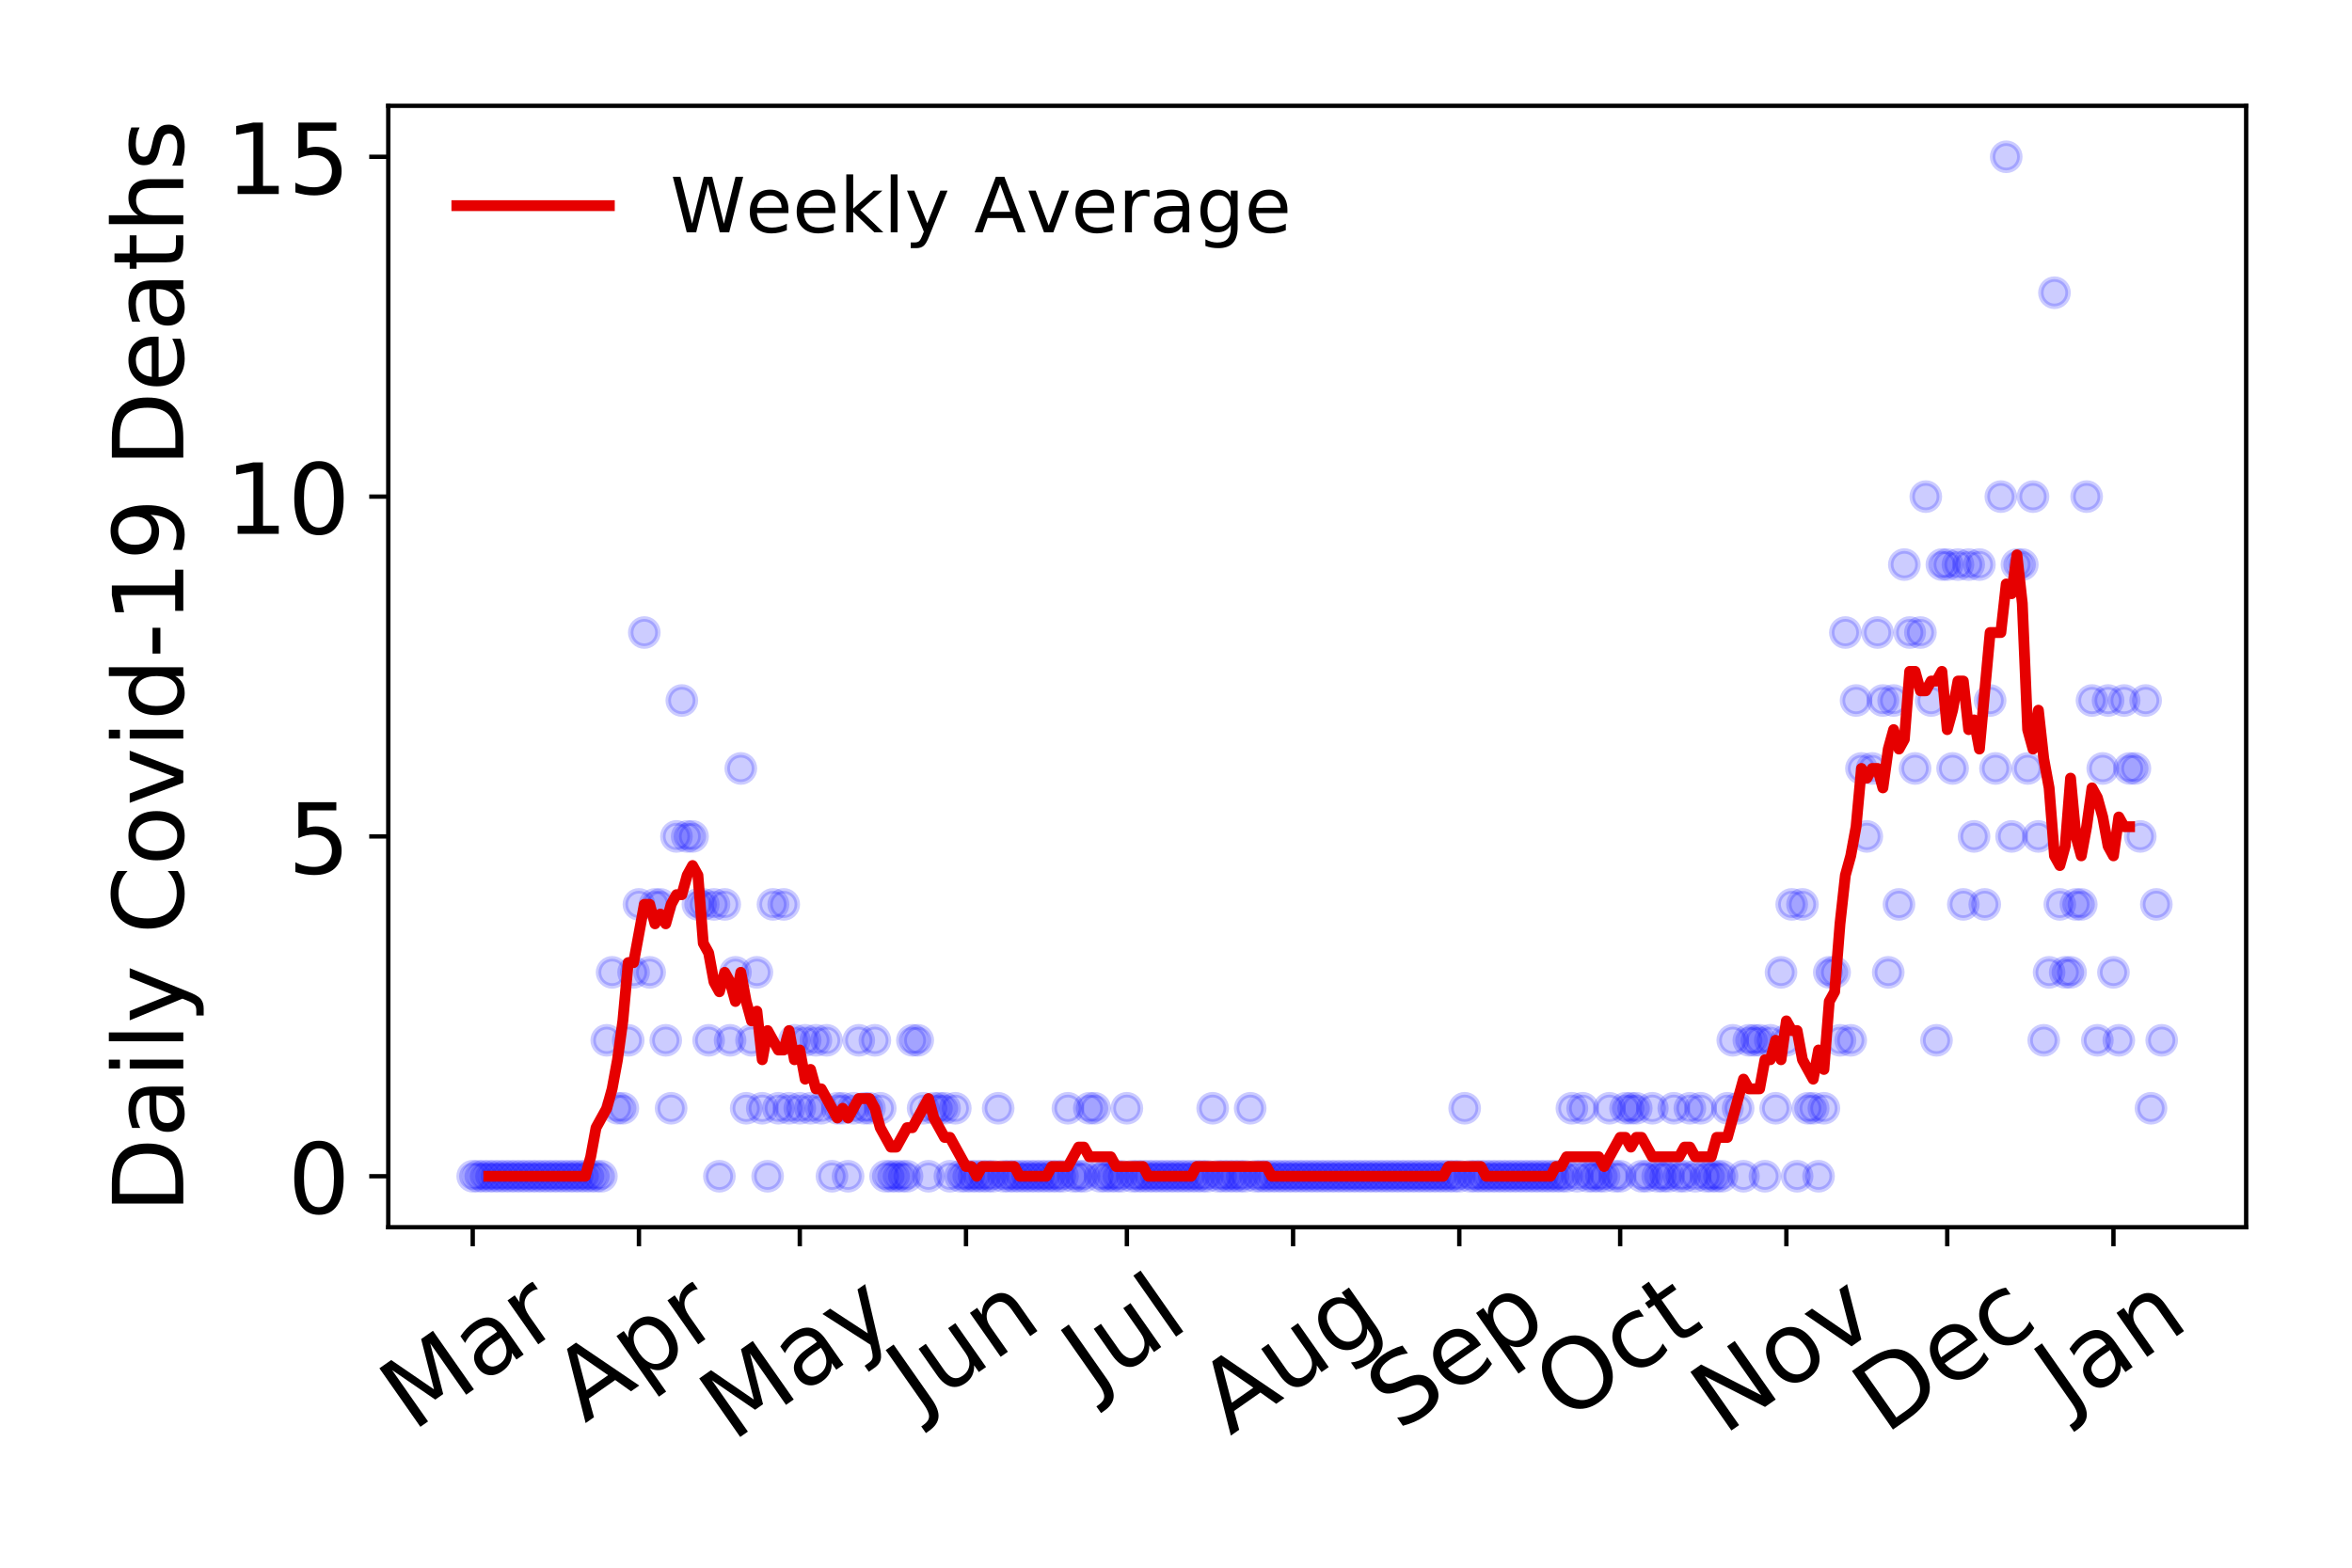<?xml version="1.0" encoding="utf-8" standalone="no"?>
<!DOCTYPE svg PUBLIC "-//W3C//DTD SVG 1.1//EN"
  "http://www.w3.org/Graphics/SVG/1.1/DTD/svg11.dtd">
<!-- Created with matplotlib (https://matplotlib.org/) -->
<svg height="288pt" version="1.1" viewBox="0 0 432 288" width="432pt" xmlns="http://www.w3.org/2000/svg" xmlns:xlink="http://www.w3.org/1999/xlink">
 <defs>
  <style type="text/css">
*{stroke-linecap:butt;stroke-linejoin:round;}
  </style>
 </defs>
 <g id="figure_1">
  <g id="patch_1">
   <path d="M 0 288 
L 432 288 
L 432 0 
L 0 0 
z
" style="fill:#ffffff;"/>
  </g>
  <g id="axes_1">
   <g id="patch_2">
    <path d="M 71.315 225.45 
L 412.56 225.45 
L 412.56 19.44 
L 71.315 19.44 
z
" style="fill:#ffffff;"/>
   </g>
   <g id="matplotlib.axis_1">
    <g id="xtick_1">
     <g id="line2d_1">
      <defs>
       <path d="M 0 0 
L 0 3.5 
" id="mf4342501c1" style="stroke:#000000;stroke-width:0.8;"/>
      </defs>
      <g>
       <use style="stroke:#000000;stroke-width:0.8;" x="86.826" xlink:href="#mf4342501c1" y="225.45"/>
      </g>
     </g>
     <g id="text_1">
      <!-- Mar -->
      <defs>
       <path d="M 9.812 72.906 
L 24.516 72.906 
L 43.109 23.297 
L 61.812 72.906 
L 76.516 72.906 
L 76.516 0 
L 66.891 0 
L 66.891 64.016 
L 48.094 14.016 
L 38.188 14.016 
L 19.391 64.016 
L 19.391 0 
L 9.812 0 
z
" id="DejaVuSans-77"/>
       <path d="M 34.281 27.484 
Q 23.391 27.484 19.188 25 
Q 14.984 22.516 14.984 16.5 
Q 14.984 11.719 18.141 8.906 
Q 21.297 6.109 26.703 6.109 
Q 34.188 6.109 38.703 11.406 
Q 43.219 16.703 43.219 25.484 
L 43.219 27.484 
z
M 52.203 31.203 
L 52.203 0 
L 43.219 0 
L 43.219 8.297 
Q 40.141 3.328 35.547 0.953 
Q 30.953 -1.422 24.312 -1.422 
Q 15.922 -1.422 10.953 3.297 
Q 6 8.016 6 15.922 
Q 6 25.141 12.172 29.828 
Q 18.359 34.516 30.609 34.516 
L 43.219 34.516 
L 43.219 35.406 
Q 43.219 41.609 39.141 45 
Q 35.062 48.391 27.688 48.391 
Q 23 48.391 18.547 47.266 
Q 14.109 46.141 10.016 43.891 
L 10.016 52.203 
Q 14.938 54.109 19.578 55.047 
Q 24.219 56 28.609 56 
Q 40.484 56 46.344 49.844 
Q 52.203 43.703 52.203 31.203 
z
" id="DejaVuSans-97"/>
       <path d="M 41.109 46.297 
Q 39.594 47.172 37.812 47.578 
Q 36.031 48 33.891 48 
Q 26.266 48 22.188 43.047 
Q 18.109 38.094 18.109 28.812 
L 18.109 0 
L 9.078 0 
L 9.078 54.688 
L 18.109 54.688 
L 18.109 46.188 
Q 20.953 51.172 25.484 53.578 
Q 30.031 56 36.531 56 
Q 37.453 56 38.578 55.875 
Q 39.703 55.766 41.062 55.516 
z
" id="DejaVuSans-114"/>
      </defs>
      <g transform="translate(75.765 263.132)rotate(-35)scale(0.18 -0.18)">
       <use xlink:href="#DejaVuSans-77"/>
       <use x="86.279" xlink:href="#DejaVuSans-97"/>
       <use x="147.559" xlink:href="#DejaVuSans-114"/>
      </g>
     </g>
    </g>
    <g id="xtick_2">
     <g id="line2d_2">
      <g>
       <use style="stroke:#000000;stroke-width:0.8;" x="117.356" xlink:href="#mf4342501c1" y="225.45"/>
      </g>
     </g>
     <g id="text_2">
      <!-- Apr -->
      <defs>
       <path d="M 34.188 63.188 
L 20.797 26.906 
L 47.609 26.906 
z
M 28.609 72.906 
L 39.797 72.906 
L 67.578 0 
L 57.328 0 
L 50.688 18.703 
L 17.828 18.703 
L 11.188 0 
L 0.781 0 
z
" id="DejaVuSans-65"/>
       <path d="M 18.109 8.203 
L 18.109 -20.797 
L 9.078 -20.797 
L 9.078 54.688 
L 18.109 54.688 
L 18.109 46.391 
Q 20.953 51.266 25.266 53.625 
Q 29.594 56 35.594 56 
Q 45.562 56 51.781 48.094 
Q 58.016 40.188 58.016 27.297 
Q 58.016 14.406 51.781 6.484 
Q 45.562 -1.422 35.594 -1.422 
Q 29.594 -1.422 25.266 0.953 
Q 20.953 3.328 18.109 8.203 
z
M 48.688 27.297 
Q 48.688 37.203 44.609 42.844 
Q 40.531 48.484 33.406 48.484 
Q 26.266 48.484 22.188 42.844 
Q 18.109 37.203 18.109 27.297 
Q 18.109 17.391 22.188 11.75 
Q 26.266 6.109 33.406 6.109 
Q 40.531 6.109 44.609 11.75 
Q 48.688 17.391 48.688 27.297 
z
" id="DejaVuSans-112"/>
      </defs>
      <g transform="translate(107.451 261.514)rotate(-35)scale(0.18 -0.18)">
       <use xlink:href="#DejaVuSans-65"/>
       <use x="68.408" xlink:href="#DejaVuSans-112"/>
       <use x="131.885" xlink:href="#DejaVuSans-114"/>
      </g>
     </g>
    </g>
    <g id="xtick_3">
     <g id="line2d_3">
      <g>
       <use style="stroke:#000000;stroke-width:0.8;" x="146.901" xlink:href="#mf4342501c1" y="225.45"/>
      </g>
     </g>
     <g id="text_3">
      <!-- May -->
      <defs>
       <path d="M 32.172 -5.078 
Q 28.375 -14.844 24.75 -17.812 
Q 21.141 -20.797 15.094 -20.797 
L 7.906 -20.797 
L 7.906 -13.281 
L 13.188 -13.281 
Q 16.891 -13.281 18.938 -11.516 
Q 21 -9.766 23.484 -3.219 
L 25.094 0.875 
L 2.984 54.688 
L 12.5 54.688 
L 29.594 11.922 
L 46.688 54.688 
L 56.203 54.688 
z
" id="DejaVuSans-121"/>
      </defs>
      <g transform="translate(134.508 264.999)rotate(-35)scale(0.18 -0.18)">
       <use xlink:href="#DejaVuSans-77"/>
       <use x="86.279" xlink:href="#DejaVuSans-97"/>
       <use x="147.559" xlink:href="#DejaVuSans-121"/>
      </g>
     </g>
    </g>
    <g id="xtick_4">
     <g id="line2d_4">
      <g>
       <use style="stroke:#000000;stroke-width:0.8;" x="177.431" xlink:href="#mf4342501c1" y="225.45"/>
      </g>
     </g>
     <g id="text_4">
      <!-- Jun -->
      <defs>
       <path d="M 9.812 72.906 
L 19.672 72.906 
L 19.672 5.078 
Q 19.672 -8.109 14.672 -14.062 
Q 9.672 -20.016 -1.422 -20.016 
L -5.172 -20.016 
L -5.172 -11.719 
L -2.094 -11.719 
Q 4.438 -11.719 7.125 -8.047 
Q 9.812 -4.391 9.812 5.078 
z
" id="DejaVuSans-74"/>
       <path d="M 8.5 21.578 
L 8.5 54.688 
L 17.484 54.688 
L 17.484 21.922 
Q 17.484 14.156 20.5 10.266 
Q 23.531 6.391 29.594 6.391 
Q 36.859 6.391 41.078 11.031 
Q 45.312 15.672 45.312 23.688 
L 45.312 54.688 
L 54.297 54.688 
L 54.297 0 
L 45.312 0 
L 45.312 8.406 
Q 42.047 3.422 37.719 1 
Q 33.406 -1.422 27.688 -1.422 
Q 18.266 -1.422 13.375 4.438 
Q 8.5 10.297 8.5 21.578 
z
M 31.109 56 
z
" id="DejaVuSans-117"/>
       <path d="M 54.891 33.016 
L 54.891 0 
L 45.906 0 
L 45.906 32.719 
Q 45.906 40.484 42.875 44.328 
Q 39.844 48.188 33.797 48.188 
Q 26.516 48.188 22.312 43.547 
Q 18.109 38.922 18.109 30.906 
L 18.109 0 
L 9.078 0 
L 9.078 54.688 
L 18.109 54.688 
L 18.109 46.188 
Q 21.344 51.125 25.703 53.562 
Q 30.078 56 35.797 56 
Q 45.219 56 50.047 50.172 
Q 54.891 44.344 54.891 33.016 
z
" id="DejaVuSans-110"/>
      </defs>
      <g transform="translate(168.76 259.785)rotate(-35)scale(0.18 -0.18)">
       <use xlink:href="#DejaVuSans-74"/>
       <use x="29.492" xlink:href="#DejaVuSans-117"/>
       <use x="92.871" xlink:href="#DejaVuSans-110"/>
      </g>
     </g>
    </g>
    <g id="xtick_5">
     <g id="line2d_5">
      <g>
       <use style="stroke:#000000;stroke-width:0.8;" x="206.976" xlink:href="#mf4342501c1" y="225.45"/>
      </g>
     </g>
     <g id="text_5">
      <!-- Jul -->
      <defs>
       <path d="M 9.422 75.984 
L 18.406 75.984 
L 18.406 0 
L 9.422 0 
z
" id="DejaVuSans-108"/>
      </defs>
      <g transform="translate(200.93 256.11)rotate(-35)scale(0.18 -0.18)">
       <use xlink:href="#DejaVuSans-74"/>
       <use x="29.492" xlink:href="#DejaVuSans-117"/>
       <use x="92.871" xlink:href="#DejaVuSans-108"/>
      </g>
     </g>
    </g>
    <g id="xtick_6">
     <g id="line2d_6">
      <g>
       <use style="stroke:#000000;stroke-width:0.8;" x="237.506" xlink:href="#mf4342501c1" y="225.45"/>
      </g>
     </g>
     <g id="text_6">
      <!-- Aug -->
      <defs>
       <path d="M 45.406 27.984 
Q 45.406 37.75 41.375 43.109 
Q 37.359 48.484 30.078 48.484 
Q 22.859 48.484 18.828 43.109 
Q 14.797 37.75 14.797 27.984 
Q 14.797 18.266 18.828 12.891 
Q 22.859 7.516 30.078 7.516 
Q 37.359 7.516 41.375 12.891 
Q 45.406 18.266 45.406 27.984 
z
M 54.391 6.781 
Q 54.391 -7.172 48.188 -13.984 
Q 42 -20.797 29.203 -20.797 
Q 24.469 -20.797 20.266 -20.094 
Q 16.062 -19.391 12.109 -17.922 
L 12.109 -9.188 
Q 16.062 -11.328 19.922 -12.344 
Q 23.781 -13.375 27.781 -13.375 
Q 36.625 -13.375 41.016 -8.766 
Q 45.406 -4.156 45.406 5.172 
L 45.406 9.625 
Q 42.625 4.781 38.281 2.391 
Q 33.938 0 27.875 0 
Q 17.828 0 11.672 7.656 
Q 5.516 15.328 5.516 27.984 
Q 5.516 40.672 11.672 48.328 
Q 17.828 56 27.875 56 
Q 33.938 56 38.281 53.609 
Q 42.625 51.219 45.406 46.391 
L 45.406 54.688 
L 54.391 54.688 
z
" id="DejaVuSans-103"/>
      </defs>
      <g transform="translate(225.959 263.813)rotate(-35)scale(0.18 -0.18)">
       <use xlink:href="#DejaVuSans-65"/>
       <use x="68.408" xlink:href="#DejaVuSans-117"/>
       <use x="131.787" xlink:href="#DejaVuSans-103"/>
      </g>
     </g>
    </g>
    <g id="xtick_7">
     <g id="line2d_7">
      <g>
       <use style="stroke:#000000;stroke-width:0.8;" x="268.036" xlink:href="#mf4342501c1" y="225.45"/>
      </g>
     </g>
     <g id="text_7">
      <!-- Sep -->
      <defs>
       <path d="M 53.516 70.516 
L 53.516 60.891 
Q 47.906 63.578 42.922 64.891 
Q 37.938 66.219 33.297 66.219 
Q 25.25 66.219 20.875 63.094 
Q 16.5 59.969 16.5 54.203 
Q 16.5 49.359 19.406 46.891 
Q 22.312 44.438 30.422 42.922 
L 36.375 41.703 
Q 47.406 39.594 52.656 34.297 
Q 57.906 29 57.906 20.125 
Q 57.906 9.516 50.797 4.047 
Q 43.703 -1.422 29.984 -1.422 
Q 24.812 -1.422 18.969 -0.25 
Q 13.141 0.922 6.891 3.219 
L 6.891 13.375 
Q 12.891 10.016 18.656 8.297 
Q 24.422 6.594 29.984 6.594 
Q 38.422 6.594 43.016 9.906 
Q 47.609 13.234 47.609 19.391 
Q 47.609 24.75 44.312 27.781 
Q 41.016 30.812 33.5 32.328 
L 27.484 33.5 
Q 16.453 35.688 11.516 40.375 
Q 6.594 45.062 6.594 53.422 
Q 6.594 63.094 13.406 68.656 
Q 20.219 74.219 32.172 74.219 
Q 37.312 74.219 42.625 73.281 
Q 47.953 72.359 53.516 70.516 
z
" id="DejaVuSans-83"/>
       <path d="M 56.203 29.594 
L 56.203 25.203 
L 14.891 25.203 
Q 15.484 15.922 20.484 11.062 
Q 25.484 6.203 34.422 6.203 
Q 39.594 6.203 44.453 7.469 
Q 49.312 8.734 54.109 11.281 
L 54.109 2.781 
Q 49.266 0.734 44.188 -0.344 
Q 39.109 -1.422 33.891 -1.422 
Q 20.797 -1.422 13.156 6.188 
Q 5.516 13.812 5.516 26.812 
Q 5.516 40.234 12.766 48.109 
Q 20.016 56 32.328 56 
Q 43.359 56 49.781 48.891 
Q 56.203 41.797 56.203 29.594 
z
M 47.219 32.234 
Q 47.125 39.594 43.094 43.984 
Q 39.062 48.391 32.422 48.391 
Q 24.906 48.391 20.391 44.141 
Q 15.875 39.891 15.188 32.172 
z
" id="DejaVuSans-101"/>
      </defs>
      <g transform="translate(256.988 263.115)rotate(-35)scale(0.18 -0.18)">
       <use xlink:href="#DejaVuSans-83"/>
       <use x="63.477" xlink:href="#DejaVuSans-101"/>
       <use x="125" xlink:href="#DejaVuSans-112"/>
      </g>
     </g>
    </g>
    <g id="xtick_8">
     <g id="line2d_8">
      <g>
       <use style="stroke:#000000;stroke-width:0.8;" x="297.581" xlink:href="#mf4342501c1" y="225.45"/>
      </g>
     </g>
     <g id="text_8">
      <!-- Oct -->
      <defs>
       <path d="M 39.406 66.219 
Q 28.656 66.219 22.328 58.203 
Q 16.016 50.203 16.016 36.375 
Q 16.016 22.609 22.328 14.594 
Q 28.656 6.594 39.406 6.594 
Q 50.141 6.594 56.422 14.594 
Q 62.703 22.609 62.703 36.375 
Q 62.703 50.203 56.422 58.203 
Q 50.141 66.219 39.406 66.219 
z
M 39.406 74.219 
Q 54.734 74.219 63.906 63.938 
Q 73.094 53.656 73.094 36.375 
Q 73.094 19.141 63.906 8.859 
Q 54.734 -1.422 39.406 -1.422 
Q 24.031 -1.422 14.812 8.828 
Q 5.609 19.094 5.609 36.375 
Q 5.609 53.656 14.812 63.938 
Q 24.031 74.219 39.406 74.219 
z
" id="DejaVuSans-79"/>
       <path d="M 48.781 52.594 
L 48.781 44.188 
Q 44.969 46.297 41.141 47.344 
Q 37.312 48.391 33.406 48.391 
Q 24.656 48.391 19.812 42.844 
Q 14.984 37.312 14.984 27.297 
Q 14.984 17.281 19.812 11.734 
Q 24.656 6.203 33.406 6.203 
Q 37.312 6.203 41.141 7.25 
Q 44.969 8.297 48.781 10.406 
L 48.781 2.094 
Q 45.016 0.344 40.984 -0.531 
Q 36.969 -1.422 32.422 -1.422 
Q 20.062 -1.422 12.781 6.344 
Q 5.516 14.109 5.516 27.297 
Q 5.516 40.672 12.859 48.328 
Q 20.219 56 33.016 56 
Q 37.156 56 41.109 55.141 
Q 45.062 54.297 48.781 52.594 
z
" id="DejaVuSans-99"/>
       <path d="M 18.312 70.219 
L 18.312 54.688 
L 36.812 54.688 
L 36.812 47.703 
L 18.312 47.703 
L 18.312 18.016 
Q 18.312 11.328 20.141 9.422 
Q 21.969 7.516 27.594 7.516 
L 36.812 7.516 
L 36.812 0 
L 27.594 0 
Q 17.188 0 13.234 3.875 
Q 9.281 7.766 9.281 18.016 
L 9.281 47.703 
L 2.688 47.703 
L 2.688 54.688 
L 9.281 54.688 
L 9.281 70.219 
z
" id="DejaVuSans-116"/>
      </defs>
      <g transform="translate(287.682 261.505)rotate(-35)scale(0.18 -0.18)">
       <use xlink:href="#DejaVuSans-79"/>
       <use x="78.711" xlink:href="#DejaVuSans-99"/>
       <use x="133.691" xlink:href="#DejaVuSans-116"/>
      </g>
     </g>
    </g>
    <g id="xtick_9">
     <g id="line2d_9">
      <g>
       <use style="stroke:#000000;stroke-width:0.8;" x="328.11" xlink:href="#mf4342501c1" y="225.45"/>
      </g>
     </g>
     <g id="text_9">
      <!-- Nov -->
      <defs>
       <path d="M 9.812 72.906 
L 23.094 72.906 
L 55.422 11.922 
L 55.422 72.906 
L 64.984 72.906 
L 64.984 0 
L 51.703 0 
L 19.391 60.984 
L 19.391 0 
L 9.812 0 
z
" id="DejaVuSans-78"/>
       <path d="M 30.609 48.391 
Q 23.391 48.391 19.188 42.75 
Q 14.984 37.109 14.984 27.297 
Q 14.984 17.484 19.156 11.844 
Q 23.344 6.203 30.609 6.203 
Q 37.797 6.203 41.984 11.859 
Q 46.188 17.531 46.188 27.297 
Q 46.188 37.016 41.984 42.703 
Q 37.797 48.391 30.609 48.391 
z
M 30.609 56 
Q 42.328 56 49.016 48.375 
Q 55.719 40.766 55.719 27.297 
Q 55.719 13.875 49.016 6.219 
Q 42.328 -1.422 30.609 -1.422 
Q 18.844 -1.422 12.172 6.219 
Q 5.516 13.875 5.516 27.297 
Q 5.516 40.766 12.172 48.375 
Q 18.844 56 30.609 56 
z
" id="DejaVuSans-111"/>
       <path d="M 2.984 54.688 
L 12.5 54.688 
L 29.594 8.797 
L 46.688 54.688 
L 56.203 54.688 
L 35.688 0 
L 23.484 0 
z
" id="DejaVuSans-118"/>
      </defs>
      <g transform="translate(316.569 263.805)rotate(-35)scale(0.18 -0.18)">
       <use xlink:href="#DejaVuSans-78"/>
       <use x="74.805" xlink:href="#DejaVuSans-111"/>
       <use x="135.986" xlink:href="#DejaVuSans-118"/>
      </g>
     </g>
    </g>
    <g id="xtick_10">
     <g id="line2d_10">
      <g>
       <use style="stroke:#000000;stroke-width:0.8;" x="357.656" xlink:href="#mf4342501c1" y="225.45"/>
      </g>
     </g>
     <g id="text_10">
      <!-- Dec -->
      <defs>
       <path d="M 19.672 64.797 
L 19.672 8.109 
L 31.594 8.109 
Q 46.688 8.109 53.688 14.938 
Q 60.688 21.781 60.688 36.531 
Q 60.688 51.172 53.688 57.984 
Q 46.688 64.797 31.594 64.797 
z
M 9.812 72.906 
L 30.078 72.906 
Q 51.266 72.906 61.172 64.094 
Q 71.094 55.281 71.094 36.531 
Q 71.094 17.672 61.125 8.828 
Q 51.172 0 30.078 0 
L 9.812 0 
z
" id="DejaVuSans-68"/>
      </defs>
      <g transform="translate(346.238 263.633)rotate(-35)scale(0.18 -0.18)">
       <use xlink:href="#DejaVuSans-68"/>
       <use x="77.002" xlink:href="#DejaVuSans-101"/>
       <use x="138.525" xlink:href="#DejaVuSans-99"/>
      </g>
     </g>
    </g>
    <g id="xtick_11">
     <g id="line2d_11">
      <g>
       <use style="stroke:#000000;stroke-width:0.8;" x="388.185" xlink:href="#mf4342501c1" y="225.45"/>
      </g>
     </g>
     <g id="text_11">
      <!-- Jan -->
      <g transform="translate(379.669 259.569)rotate(-35)scale(0.18 -0.18)">
       <use xlink:href="#DejaVuSans-74"/>
       <use x="29.492" xlink:href="#DejaVuSans-97"/>
       <use x="90.771" xlink:href="#DejaVuSans-110"/>
      </g>
     </g>
    </g>
   </g>
   <g id="matplotlib.axis_2">
    <g id="ytick_1">
     <g id="line2d_12">
      <defs>
       <path d="M 0 0 
L -3.5 0 
" id="mdb6bc4a22c" style="stroke:#000000;stroke-width:0.8;"/>
      </defs>
      <g>
       <use style="stroke:#000000;stroke-width:0.8;" x="71.315" xlink:href="#mdb6bc4a22c" y="216.085"/>
      </g>
     </g>
     <g id="text_12">
      <!-- 0 -->
      <defs>
       <path d="M 31.781 66.406 
Q 24.172 66.406 20.328 58.906 
Q 16.5 51.422 16.5 36.375 
Q 16.5 21.391 20.328 13.891 
Q 24.172 6.391 31.781 6.391 
Q 39.453 6.391 43.281 13.891 
Q 47.125 21.391 47.125 36.375 
Q 47.125 51.422 43.281 58.906 
Q 39.453 66.406 31.781 66.406 
z
M 31.781 74.219 
Q 44.047 74.219 50.516 64.516 
Q 56.984 54.828 56.984 36.375 
Q 56.984 17.969 50.516 8.266 
Q 44.047 -1.422 31.781 -1.422 
Q 19.531 -1.422 13.062 8.266 
Q 6.594 17.969 6.594 36.375 
Q 6.594 54.828 13.062 64.516 
Q 19.531 74.219 31.781 74.219 
z
" id="DejaVuSans-48"/>
      </defs>
      <g transform="translate(52.862 222.924)scale(0.18 -0.18)">
       <use xlink:href="#DejaVuSans-48"/>
      </g>
     </g>
    </g>
    <g id="ytick_2">
     <g id="line2d_13">
      <g>
       <use style="stroke:#000000;stroke-width:0.8;" x="71.315" xlink:href="#mdb6bc4a22c" y="153.658"/>
      </g>
     </g>
     <g id="text_13">
      <!-- 5 -->
      <defs>
       <path d="M 10.797 72.906 
L 49.516 72.906 
L 49.516 64.594 
L 19.828 64.594 
L 19.828 46.734 
Q 21.969 47.469 24.109 47.828 
Q 26.266 48.188 28.422 48.188 
Q 40.625 48.188 47.75 41.5 
Q 54.891 34.812 54.891 23.391 
Q 54.891 11.625 47.562 5.094 
Q 40.234 -1.422 26.906 -1.422 
Q 22.312 -1.422 17.547 -0.641 
Q 12.797 0.141 7.719 1.703 
L 7.719 11.625 
Q 12.109 9.234 16.797 8.062 
Q 21.484 6.891 26.703 6.891 
Q 35.156 6.891 40.078 11.328 
Q 45.016 15.766 45.016 23.391 
Q 45.016 31 40.078 35.438 
Q 35.156 39.891 26.703 39.891 
Q 22.75 39.891 18.812 39.016 
Q 14.891 38.141 10.797 36.281 
z
" id="DejaVuSans-53"/>
      </defs>
      <g transform="translate(52.862 160.497)scale(0.18 -0.18)">
       <use xlink:href="#DejaVuSans-53"/>
      </g>
     </g>
    </g>
    <g id="ytick_3">
     <g id="line2d_14">
      <g>
       <use style="stroke:#000000;stroke-width:0.8;" x="71.315" xlink:href="#mdb6bc4a22c" y="91.231"/>
      </g>
     </g>
     <g id="text_14">
      <!-- 10 -->
      <defs>
       <path d="M 12.406 8.297 
L 28.516 8.297 
L 28.516 63.922 
L 10.984 60.406 
L 10.984 69.391 
L 28.422 72.906 
L 38.281 72.906 
L 38.281 8.297 
L 54.391 8.297 
L 54.391 0 
L 12.406 0 
z
" id="DejaVuSans-49"/>
      </defs>
      <g transform="translate(41.41 98.07)scale(0.18 -0.18)">
       <use xlink:href="#DejaVuSans-49"/>
       <use x="63.623" xlink:href="#DejaVuSans-48"/>
      </g>
     </g>
    </g>
    <g id="ytick_4">
     <g id="line2d_15">
      <g>
       <use style="stroke:#000000;stroke-width:0.8;" x="71.315" xlink:href="#mdb6bc4a22c" y="28.804"/>
      </g>
     </g>
     <g id="text_15">
      <!-- 15 -->
      <g transform="translate(41.41 35.643)scale(0.18 -0.18)">
       <use xlink:href="#DejaVuSans-49"/>
       <use x="63.623" xlink:href="#DejaVuSans-53"/>
      </g>
     </g>
    </g>
    <g id="text_16">
     <!-- Daily Covid-19 Deaths -->
     <defs>
      <path d="M 9.422 54.688 
L 18.406 54.688 
L 18.406 0 
L 9.422 0 
z
M 9.422 75.984 
L 18.406 75.984 
L 18.406 64.594 
L 9.422 64.594 
z
" id="DejaVuSans-105"/>
      <path id="DejaVuSans-32"/>
      <path d="M 64.406 67.281 
L 64.406 56.891 
Q 59.422 61.531 53.781 63.812 
Q 48.141 66.109 41.797 66.109 
Q 29.297 66.109 22.656 58.469 
Q 16.016 50.828 16.016 36.375 
Q 16.016 21.969 22.656 14.328 
Q 29.297 6.688 41.797 6.688 
Q 48.141 6.688 53.781 8.984 
Q 59.422 11.281 64.406 15.922 
L 64.406 5.609 
Q 59.234 2.094 53.438 0.328 
Q 47.656 -1.422 41.219 -1.422 
Q 24.656 -1.422 15.125 8.703 
Q 5.609 18.844 5.609 36.375 
Q 5.609 53.953 15.125 64.078 
Q 24.656 74.219 41.219 74.219 
Q 47.75 74.219 53.531 72.484 
Q 59.328 70.75 64.406 67.281 
z
" id="DejaVuSans-67"/>
      <path d="M 45.406 46.391 
L 45.406 75.984 
L 54.391 75.984 
L 54.391 0 
L 45.406 0 
L 45.406 8.203 
Q 42.578 3.328 38.25 0.953 
Q 33.938 -1.422 27.875 -1.422 
Q 17.969 -1.422 11.734 6.484 
Q 5.516 14.406 5.516 27.297 
Q 5.516 40.188 11.734 48.094 
Q 17.969 56 27.875 56 
Q 33.938 56 38.25 53.625 
Q 42.578 51.266 45.406 46.391 
z
M 14.797 27.297 
Q 14.797 17.391 18.875 11.75 
Q 22.953 6.109 30.078 6.109 
Q 37.203 6.109 41.297 11.75 
Q 45.406 17.391 45.406 27.297 
Q 45.406 37.203 41.297 42.844 
Q 37.203 48.484 30.078 48.484 
Q 22.953 48.484 18.875 42.844 
Q 14.797 37.203 14.797 27.297 
z
" id="DejaVuSans-100"/>
      <path d="M 4.891 31.391 
L 31.203 31.391 
L 31.203 23.391 
L 4.891 23.391 
z
" id="DejaVuSans-45"/>
      <path d="M 10.984 1.516 
L 10.984 10.5 
Q 14.703 8.734 18.5 7.812 
Q 22.312 6.891 25.984 6.891 
Q 35.75 6.891 40.891 13.453 
Q 46.047 20.016 46.781 33.406 
Q 43.953 29.203 39.594 26.953 
Q 35.25 24.703 29.984 24.703 
Q 19.047 24.703 12.672 31.312 
Q 6.297 37.938 6.297 49.422 
Q 6.297 60.641 12.938 67.422 
Q 19.578 74.219 30.609 74.219 
Q 43.266 74.219 49.922 64.516 
Q 56.594 54.828 56.594 36.375 
Q 56.594 19.141 48.406 8.859 
Q 40.234 -1.422 26.422 -1.422 
Q 22.703 -1.422 18.891 -0.688 
Q 15.094 0.047 10.984 1.516 
z
M 30.609 32.422 
Q 37.25 32.422 41.125 36.953 
Q 45.016 41.5 45.016 49.422 
Q 45.016 57.281 41.125 61.844 
Q 37.25 66.406 30.609 66.406 
Q 23.969 66.406 20.094 61.844 
Q 16.219 57.281 16.219 49.422 
Q 16.219 41.5 20.094 36.953 
Q 23.969 32.422 30.609 32.422 
z
" id="DejaVuSans-57"/>
      <path d="M 54.891 33.016 
L 54.891 0 
L 45.906 0 
L 45.906 32.719 
Q 45.906 40.484 42.875 44.328 
Q 39.844 48.188 33.797 48.188 
Q 26.516 48.188 22.312 43.547 
Q 18.109 38.922 18.109 30.906 
L 18.109 0 
L 9.078 0 
L 9.078 75.984 
L 18.109 75.984 
L 18.109 46.188 
Q 21.344 51.125 25.703 53.562 
Q 30.078 56 35.797 56 
Q 45.219 56 50.047 50.172 
Q 54.891 44.344 54.891 33.016 
z
" id="DejaVuSans-104"/>
      <path d="M 44.281 53.078 
L 44.281 44.578 
Q 40.484 46.531 36.375 47.5 
Q 32.281 48.484 27.875 48.484 
Q 21.188 48.484 17.844 46.438 
Q 14.5 44.391 14.5 40.281 
Q 14.5 37.156 16.891 35.375 
Q 19.281 33.594 26.516 31.984 
L 29.594 31.297 
Q 39.156 29.25 43.188 25.516 
Q 47.219 21.781 47.219 15.094 
Q 47.219 7.469 41.188 3.016 
Q 35.156 -1.422 24.609 -1.422 
Q 20.219 -1.422 15.453 -0.562 
Q 10.688 0.297 5.422 2 
L 5.422 11.281 
Q 10.406 8.688 15.234 7.391 
Q 20.062 6.109 24.812 6.109 
Q 31.156 6.109 34.562 8.281 
Q 37.984 10.453 37.984 14.406 
Q 37.984 18.062 35.516 20.016 
Q 33.062 21.969 24.703 23.781 
L 21.578 24.516 
Q 13.234 26.266 9.516 29.906 
Q 5.812 33.547 5.812 39.891 
Q 5.812 47.609 11.281 51.797 
Q 16.75 56 26.812 56 
Q 31.781 56 36.172 55.266 
Q 40.578 54.547 44.281 53.078 
z
" id="DejaVuSans-115"/>
     </defs>
     <g transform="translate(33.667 222.874)rotate(-90)scale(0.18 -0.18)">
      <use xlink:href="#DejaVuSans-68"/>
      <use x="77.002" xlink:href="#DejaVuSans-97"/>
      <use x="138.281" xlink:href="#DejaVuSans-105"/>
      <use x="166.064" xlink:href="#DejaVuSans-108"/>
      <use x="193.848" xlink:href="#DejaVuSans-121"/>
      <use x="253.027" xlink:href="#DejaVuSans-32"/>
      <use x="284.814" xlink:href="#DejaVuSans-67"/>
      <use x="354.639" xlink:href="#DejaVuSans-111"/>
      <use x="415.82" xlink:href="#DejaVuSans-118"/>
      <use x="475" xlink:href="#DejaVuSans-105"/>
      <use x="502.783" xlink:href="#DejaVuSans-100"/>
      <use x="566.26" xlink:href="#DejaVuSans-45"/>
      <use x="602.344" xlink:href="#DejaVuSans-49"/>
      <use x="665.967" xlink:href="#DejaVuSans-57"/>
      <use x="729.59" xlink:href="#DejaVuSans-32"/>
      <use x="761.377" xlink:href="#DejaVuSans-68"/>
      <use x="838.379" xlink:href="#DejaVuSans-101"/>
      <use x="899.902" xlink:href="#DejaVuSans-97"/>
      <use x="961.182" xlink:href="#DejaVuSans-116"/>
      <use x="1000.391" xlink:href="#DejaVuSans-104"/>
      <use x="1063.77" xlink:href="#DejaVuSans-115"/>
     </g>
    </g>
   </g>
   <g id="line2d_16">
    <defs>
     <path d="M 0 2.5 
C 0.663 2.5 1.299 2.237 1.768 1.768 
C 2.237 1.299 2.5 0.663 2.5 0 
C 2.5 -0.663 2.237 -1.299 1.768 -1.768 
C 1.299 -2.237 0.663 -2.5 0 -2.5 
C -0.663 -2.5 -1.299 -2.237 -1.768 -1.768 
C -2.237 -1.299 -2.5 -0.663 -2.5 0 
C -2.5 0.663 -2.237 1.299 -1.768 1.768 
C -1.299 2.237 -0.663 2.5 0 2.5 
z
" id="mf840303d7d" style="stroke:#0000ff;stroke-opacity:0.2;"/>
    </defs>
    <g clip-path="url(#p1e61cc8978)">
     <use style="fill:#0000ff;fill-opacity:0.2;stroke:#0000ff;stroke-opacity:0.2;" x="86.826" xlink:href="#mf840303d7d" y="216.085"/>
     <use style="fill:#0000ff;fill-opacity:0.2;stroke:#0000ff;stroke-opacity:0.2;" x="87.811" xlink:href="#mf840303d7d" y="216.085"/>
     <use style="fill:#0000ff;fill-opacity:0.2;stroke:#0000ff;stroke-opacity:0.2;" x="88.796" xlink:href="#mf840303d7d" y="216.085"/>
     <use style="fill:#0000ff;fill-opacity:0.2;stroke:#0000ff;stroke-opacity:0.2;" x="89.781" xlink:href="#mf840303d7d" y="216.085"/>
     <use style="fill:#0000ff;fill-opacity:0.2;stroke:#0000ff;stroke-opacity:0.2;" x="90.765" xlink:href="#mf840303d7d" y="216.085"/>
     <use style="fill:#0000ff;fill-opacity:0.2;stroke:#0000ff;stroke-opacity:0.2;" x="91.75" xlink:href="#mf840303d7d" y="216.085"/>
     <use style="fill:#0000ff;fill-opacity:0.2;stroke:#0000ff;stroke-opacity:0.2;" x="92.735" xlink:href="#mf840303d7d" y="216.085"/>
     <use style="fill:#0000ff;fill-opacity:0.2;stroke:#0000ff;stroke-opacity:0.2;" x="93.72" xlink:href="#mf840303d7d" y="216.085"/>
     <use style="fill:#0000ff;fill-opacity:0.2;stroke:#0000ff;stroke-opacity:0.2;" x="94.705" xlink:href="#mf840303d7d" y="216.085"/>
     <use style="fill:#0000ff;fill-opacity:0.2;stroke:#0000ff;stroke-opacity:0.2;" x="95.69" xlink:href="#mf840303d7d" y="216.085"/>
     <use style="fill:#0000ff;fill-opacity:0.2;stroke:#0000ff;stroke-opacity:0.2;" x="96.674" xlink:href="#mf840303d7d" y="216.085"/>
     <use style="fill:#0000ff;fill-opacity:0.2;stroke:#0000ff;stroke-opacity:0.2;" x="97.659" xlink:href="#mf840303d7d" y="216.085"/>
     <use style="fill:#0000ff;fill-opacity:0.2;stroke:#0000ff;stroke-opacity:0.2;" x="98.644" xlink:href="#mf840303d7d" y="216.085"/>
     <use style="fill:#0000ff;fill-opacity:0.2;stroke:#0000ff;stroke-opacity:0.2;" x="99.629" xlink:href="#mf840303d7d" y="216.085"/>
     <use style="fill:#0000ff;fill-opacity:0.2;stroke:#0000ff;stroke-opacity:0.2;" x="100.614" xlink:href="#mf840303d7d" y="216.085"/>
     <use style="fill:#0000ff;fill-opacity:0.2;stroke:#0000ff;stroke-opacity:0.2;" x="101.599" xlink:href="#mf840303d7d" y="216.085"/>
     <use style="fill:#0000ff;fill-opacity:0.2;stroke:#0000ff;stroke-opacity:0.2;" x="102.583" xlink:href="#mf840303d7d" y="216.085"/>
     <use style="fill:#0000ff;fill-opacity:0.2;stroke:#0000ff;stroke-opacity:0.2;" x="103.568" xlink:href="#mf840303d7d" y="216.085"/>
     <use style="fill:#0000ff;fill-opacity:0.2;stroke:#0000ff;stroke-opacity:0.2;" x="104.553" xlink:href="#mf840303d7d" y="216.085"/>
     <use style="fill:#0000ff;fill-opacity:0.2;stroke:#0000ff;stroke-opacity:0.2;" x="105.538" xlink:href="#mf840303d7d" y="216.085"/>
     <use style="fill:#0000ff;fill-opacity:0.2;stroke:#0000ff;stroke-opacity:0.2;" x="106.523" xlink:href="#mf840303d7d" y="216.085"/>
     <use style="fill:#0000ff;fill-opacity:0.2;stroke:#0000ff;stroke-opacity:0.2;" x="107.508" xlink:href="#mf840303d7d" y="216.085"/>
     <use style="fill:#0000ff;fill-opacity:0.2;stroke:#0000ff;stroke-opacity:0.2;" x="108.492" xlink:href="#mf840303d7d" y="216.085"/>
     <use style="fill:#0000ff;fill-opacity:0.2;stroke:#0000ff;stroke-opacity:0.2;" x="109.477" xlink:href="#mf840303d7d" y="216.085"/>
     <use style="fill:#0000ff;fill-opacity:0.2;stroke:#0000ff;stroke-opacity:0.2;" x="110.462" xlink:href="#mf840303d7d" y="216.085"/>
     <use style="fill:#0000ff;fill-opacity:0.2;stroke:#0000ff;stroke-opacity:0.2;" x="111.447" xlink:href="#mf840303d7d" y="191.115"/>
     <use style="fill:#0000ff;fill-opacity:0.2;stroke:#0000ff;stroke-opacity:0.2;" x="112.432" xlink:href="#mf840303d7d" y="178.629"/>
     <use style="fill:#0000ff;fill-opacity:0.2;stroke:#0000ff;stroke-opacity:0.2;" x="113.417" xlink:href="#mf840303d7d" y="203.6"/>
     <use style="fill:#0000ff;fill-opacity:0.2;stroke:#0000ff;stroke-opacity:0.2;" x="114.401" xlink:href="#mf840303d7d" y="203.6"/>
     <use style="fill:#0000ff;fill-opacity:0.2;stroke:#0000ff;stroke-opacity:0.2;" x="115.386" xlink:href="#mf840303d7d" y="191.115"/>
     <use style="fill:#0000ff;fill-opacity:0.2;stroke:#0000ff;stroke-opacity:0.2;" x="116.371" xlink:href="#mf840303d7d" y="178.629"/>
     <use style="fill:#0000ff;fill-opacity:0.2;stroke:#0000ff;stroke-opacity:0.2;" x="117.356" xlink:href="#mf840303d7d" y="166.144"/>
     <use style="fill:#0000ff;fill-opacity:0.2;stroke:#0000ff;stroke-opacity:0.2;" x="118.341" xlink:href="#mf840303d7d" y="116.202"/>
     <use style="fill:#0000ff;fill-opacity:0.2;stroke:#0000ff;stroke-opacity:0.2;" x="119.326" xlink:href="#mf840303d7d" y="178.629"/>
     <use style="fill:#0000ff;fill-opacity:0.2;stroke:#0000ff;stroke-opacity:0.2;" x="120.31" xlink:href="#mf840303d7d" y="166.144"/>
     <use style="fill:#0000ff;fill-opacity:0.2;stroke:#0000ff;stroke-opacity:0.2;" x="121.295" xlink:href="#mf840303d7d" y="166.144"/>
     <use style="fill:#0000ff;fill-opacity:0.2;stroke:#0000ff;stroke-opacity:0.2;" x="122.28" xlink:href="#mf840303d7d" y="191.115"/>
     <use style="fill:#0000ff;fill-opacity:0.2;stroke:#0000ff;stroke-opacity:0.2;" x="123.265" xlink:href="#mf840303d7d" y="203.6"/>
     <use style="fill:#0000ff;fill-opacity:0.2;stroke:#0000ff;stroke-opacity:0.2;" x="124.25" xlink:href="#mf840303d7d" y="153.658"/>
     <use style="fill:#0000ff;fill-opacity:0.2;stroke:#0000ff;stroke-opacity:0.2;" x="125.235" xlink:href="#mf840303d7d" y="128.687"/>
     <use style="fill:#0000ff;fill-opacity:0.2;stroke:#0000ff;stroke-opacity:0.2;" x="126.219" xlink:href="#mf840303d7d" y="153.658"/>
     <use style="fill:#0000ff;fill-opacity:0.2;stroke:#0000ff;stroke-opacity:0.2;" x="127.204" xlink:href="#mf840303d7d" y="153.658"/>
     <use style="fill:#0000ff;fill-opacity:0.2;stroke:#0000ff;stroke-opacity:0.2;" x="128.189" xlink:href="#mf840303d7d" y="166.144"/>
     <use style="fill:#0000ff;fill-opacity:0.2;stroke:#0000ff;stroke-opacity:0.2;" x="129.174" xlink:href="#mf840303d7d" y="166.144"/>
     <use style="fill:#0000ff;fill-opacity:0.2;stroke:#0000ff;stroke-opacity:0.2;" x="130.159" xlink:href="#mf840303d7d" y="191.115"/>
     <use style="fill:#0000ff;fill-opacity:0.2;stroke:#0000ff;stroke-opacity:0.2;" x="131.144" xlink:href="#mf840303d7d" y="166.144"/>
     <use style="fill:#0000ff;fill-opacity:0.2;stroke:#0000ff;stroke-opacity:0.2;" x="132.129" xlink:href="#mf840303d7d" y="216.085"/>
     <use style="fill:#0000ff;fill-opacity:0.2;stroke:#0000ff;stroke-opacity:0.2;" x="133.113" xlink:href="#mf840303d7d" y="166.144"/>
     <use style="fill:#0000ff;fill-opacity:0.2;stroke:#0000ff;stroke-opacity:0.2;" x="134.098" xlink:href="#mf840303d7d" y="191.115"/>
     <use style="fill:#0000ff;fill-opacity:0.2;stroke:#0000ff;stroke-opacity:0.2;" x="135.083" xlink:href="#mf840303d7d" y="178.629"/>
     <use style="fill:#0000ff;fill-opacity:0.2;stroke:#0000ff;stroke-opacity:0.2;" x="136.068" xlink:href="#mf840303d7d" y="141.173"/>
     <use style="fill:#0000ff;fill-opacity:0.2;stroke:#0000ff;stroke-opacity:0.2;" x="137.053" xlink:href="#mf840303d7d" y="203.6"/>
     <use style="fill:#0000ff;fill-opacity:0.2;stroke:#0000ff;stroke-opacity:0.2;" x="138.038" xlink:href="#mf840303d7d" y="191.115"/>
     <use style="fill:#0000ff;fill-opacity:0.2;stroke:#0000ff;stroke-opacity:0.2;" x="139.022" xlink:href="#mf840303d7d" y="178.629"/>
     <use style="fill:#0000ff;fill-opacity:0.2;stroke:#0000ff;stroke-opacity:0.2;" x="140.007" xlink:href="#mf840303d7d" y="203.6"/>
     <use style="fill:#0000ff;fill-opacity:0.2;stroke:#0000ff;stroke-opacity:0.2;" x="140.992" xlink:href="#mf840303d7d" y="216.085"/>
     <use style="fill:#0000ff;fill-opacity:0.2;stroke:#0000ff;stroke-opacity:0.2;" x="141.977" xlink:href="#mf840303d7d" y="166.144"/>
     <use style="fill:#0000ff;fill-opacity:0.2;stroke:#0000ff;stroke-opacity:0.2;" x="142.962" xlink:href="#mf840303d7d" y="203.6"/>
     <use style="fill:#0000ff;fill-opacity:0.2;stroke:#0000ff;stroke-opacity:0.2;" x="143.947" xlink:href="#mf840303d7d" y="166.144"/>
     <use style="fill:#0000ff;fill-opacity:0.2;stroke:#0000ff;stroke-opacity:0.2;" x="144.931" xlink:href="#mf840303d7d" y="203.6"/>
     <use style="fill:#0000ff;fill-opacity:0.2;stroke:#0000ff;stroke-opacity:0.2;" x="145.916" xlink:href="#mf840303d7d" y="191.115"/>
     <use style="fill:#0000ff;fill-opacity:0.2;stroke:#0000ff;stroke-opacity:0.2;" x="146.901" xlink:href="#mf840303d7d" y="203.6"/>
     <use style="fill:#0000ff;fill-opacity:0.2;stroke:#0000ff;stroke-opacity:0.2;" x="147.886" xlink:href="#mf840303d7d" y="191.115"/>
     <use style="fill:#0000ff;fill-opacity:0.2;stroke:#0000ff;stroke-opacity:0.2;" x="148.871" xlink:href="#mf840303d7d" y="203.6"/>
     <use style="fill:#0000ff;fill-opacity:0.2;stroke:#0000ff;stroke-opacity:0.2;" x="149.856" xlink:href="#mf840303d7d" y="191.115"/>
     <use style="fill:#0000ff;fill-opacity:0.2;stroke:#0000ff;stroke-opacity:0.2;" x="150.84" xlink:href="#mf840303d7d" y="203.6"/>
     <use style="fill:#0000ff;fill-opacity:0.2;stroke:#0000ff;stroke-opacity:0.2;" x="151.825" xlink:href="#mf840303d7d" y="191.115"/>
     <use style="fill:#0000ff;fill-opacity:0.2;stroke:#0000ff;stroke-opacity:0.2;" x="152.81" xlink:href="#mf840303d7d" y="216.085"/>
     <use style="fill:#0000ff;fill-opacity:0.2;stroke:#0000ff;stroke-opacity:0.2;" x="153.795" xlink:href="#mf840303d7d" y="203.6"/>
     <use style="fill:#0000ff;fill-opacity:0.2;stroke:#0000ff;stroke-opacity:0.2;" x="154.78" xlink:href="#mf840303d7d" y="203.6"/>
     <use style="fill:#0000ff;fill-opacity:0.2;stroke:#0000ff;stroke-opacity:0.2;" x="155.765" xlink:href="#mf840303d7d" y="216.085"/>
     <use style="fill:#0000ff;fill-opacity:0.2;stroke:#0000ff;stroke-opacity:0.2;" x="156.749" xlink:href="#mf840303d7d" y="203.6"/>
     <use style="fill:#0000ff;fill-opacity:0.2;stroke:#0000ff;stroke-opacity:0.2;" x="157.734" xlink:href="#mf840303d7d" y="191.115"/>
     <use style="fill:#0000ff;fill-opacity:0.2;stroke:#0000ff;stroke-opacity:0.2;" x="158.719" xlink:href="#mf840303d7d" y="203.6"/>
     <use style="fill:#0000ff;fill-opacity:0.2;stroke:#0000ff;stroke-opacity:0.2;" x="159.704" xlink:href="#mf840303d7d" y="203.6"/>
     <use style="fill:#0000ff;fill-opacity:0.2;stroke:#0000ff;stroke-opacity:0.2;" x="160.689" xlink:href="#mf840303d7d" y="191.115"/>
     <use style="fill:#0000ff;fill-opacity:0.2;stroke:#0000ff;stroke-opacity:0.2;" x="161.674" xlink:href="#mf840303d7d" y="203.6"/>
     <use style="fill:#0000ff;fill-opacity:0.2;stroke:#0000ff;stroke-opacity:0.2;" x="162.658" xlink:href="#mf840303d7d" y="216.085"/>
     <use style="fill:#0000ff;fill-opacity:0.2;stroke:#0000ff;stroke-opacity:0.2;" x="163.643" xlink:href="#mf840303d7d" y="216.085"/>
     <use style="fill:#0000ff;fill-opacity:0.2;stroke:#0000ff;stroke-opacity:0.2;" x="164.628" xlink:href="#mf840303d7d" y="216.085"/>
     <use style="fill:#0000ff;fill-opacity:0.2;stroke:#0000ff;stroke-opacity:0.2;" x="165.613" xlink:href="#mf840303d7d" y="216.085"/>
     <use style="fill:#0000ff;fill-opacity:0.2;stroke:#0000ff;stroke-opacity:0.2;" x="166.598" xlink:href="#mf840303d7d" y="216.085"/>
     <use style="fill:#0000ff;fill-opacity:0.2;stroke:#0000ff;stroke-opacity:0.2;" x="167.583" xlink:href="#mf840303d7d" y="191.115"/>
     <use style="fill:#0000ff;fill-opacity:0.2;stroke:#0000ff;stroke-opacity:0.2;" x="168.567" xlink:href="#mf840303d7d" y="191.115"/>
     <use style="fill:#0000ff;fill-opacity:0.2;stroke:#0000ff;stroke-opacity:0.2;" x="169.552" xlink:href="#mf840303d7d" y="203.6"/>
     <use style="fill:#0000ff;fill-opacity:0.2;stroke:#0000ff;stroke-opacity:0.2;" x="170.537" xlink:href="#mf840303d7d" y="216.085"/>
     <use style="fill:#0000ff;fill-opacity:0.2;stroke:#0000ff;stroke-opacity:0.2;" x="171.522" xlink:href="#mf840303d7d" y="203.6"/>
     <use style="fill:#0000ff;fill-opacity:0.2;stroke:#0000ff;stroke-opacity:0.2;" x="172.507" xlink:href="#mf840303d7d" y="203.6"/>
     <use style="fill:#0000ff;fill-opacity:0.2;stroke:#0000ff;stroke-opacity:0.2;" x="173.492" xlink:href="#mf840303d7d" y="203.6"/>
     <use style="fill:#0000ff;fill-opacity:0.2;stroke:#0000ff;stroke-opacity:0.2;" x="174.476" xlink:href="#mf840303d7d" y="216.085"/>
     <use style="fill:#0000ff;fill-opacity:0.2;stroke:#0000ff;stroke-opacity:0.2;" x="175.461" xlink:href="#mf840303d7d" y="203.6"/>
     <use style="fill:#0000ff;fill-opacity:0.2;stroke:#0000ff;stroke-opacity:0.2;" x="176.446" xlink:href="#mf840303d7d" y="216.085"/>
     <use style="fill:#0000ff;fill-opacity:0.2;stroke:#0000ff;stroke-opacity:0.2;" x="177.431" xlink:href="#mf840303d7d" y="216.085"/>
     <use style="fill:#0000ff;fill-opacity:0.2;stroke:#0000ff;stroke-opacity:0.2;" x="178.416" xlink:href="#mf840303d7d" y="216.085"/>
     <use style="fill:#0000ff;fill-opacity:0.2;stroke:#0000ff;stroke-opacity:0.2;" x="179.401" xlink:href="#mf840303d7d" y="216.085"/>
     <use style="fill:#0000ff;fill-opacity:0.2;stroke:#0000ff;stroke-opacity:0.2;" x="180.385" xlink:href="#mf840303d7d" y="216.085"/>
     <use style="fill:#0000ff;fill-opacity:0.2;stroke:#0000ff;stroke-opacity:0.2;" x="181.37" xlink:href="#mf840303d7d" y="216.085"/>
     <use style="fill:#0000ff;fill-opacity:0.2;stroke:#0000ff;stroke-opacity:0.2;" x="182.355" xlink:href="#mf840303d7d" y="216.085"/>
     <use style="fill:#0000ff;fill-opacity:0.2;stroke:#0000ff;stroke-opacity:0.2;" x="183.34" xlink:href="#mf840303d7d" y="203.6"/>
     <use style="fill:#0000ff;fill-opacity:0.2;stroke:#0000ff;stroke-opacity:0.2;" x="184.325" xlink:href="#mf840303d7d" y="216.085"/>
     <use style="fill:#0000ff;fill-opacity:0.2;stroke:#0000ff;stroke-opacity:0.2;" x="185.31" xlink:href="#mf840303d7d" y="216.085"/>
     <use style="fill:#0000ff;fill-opacity:0.2;stroke:#0000ff;stroke-opacity:0.2;" x="186.294" xlink:href="#mf840303d7d" y="216.085"/>
     <use style="fill:#0000ff;fill-opacity:0.2;stroke:#0000ff;stroke-opacity:0.2;" x="187.279" xlink:href="#mf840303d7d" y="216.085"/>
     <use style="fill:#0000ff;fill-opacity:0.2;stroke:#0000ff;stroke-opacity:0.2;" x="188.264" xlink:href="#mf840303d7d" y="216.085"/>
     <use style="fill:#0000ff;fill-opacity:0.2;stroke:#0000ff;stroke-opacity:0.2;" x="189.249" xlink:href="#mf840303d7d" y="216.085"/>
     <use style="fill:#0000ff;fill-opacity:0.2;stroke:#0000ff;stroke-opacity:0.2;" x="190.234" xlink:href="#mf840303d7d" y="216.085"/>
     <use style="fill:#0000ff;fill-opacity:0.2;stroke:#0000ff;stroke-opacity:0.2;" x="191.219" xlink:href="#mf840303d7d" y="216.085"/>
     <use style="fill:#0000ff;fill-opacity:0.2;stroke:#0000ff;stroke-opacity:0.2;" x="192.203" xlink:href="#mf840303d7d" y="216.085"/>
     <use style="fill:#0000ff;fill-opacity:0.2;stroke:#0000ff;stroke-opacity:0.2;" x="193.188" xlink:href="#mf840303d7d" y="216.085"/>
     <use style="fill:#0000ff;fill-opacity:0.2;stroke:#0000ff;stroke-opacity:0.2;" x="194.173" xlink:href="#mf840303d7d" y="216.085"/>
     <use style="fill:#0000ff;fill-opacity:0.2;stroke:#0000ff;stroke-opacity:0.2;" x="195.158" xlink:href="#mf840303d7d" y="216.085"/>
     <use style="fill:#0000ff;fill-opacity:0.2;stroke:#0000ff;stroke-opacity:0.2;" x="196.143" xlink:href="#mf840303d7d" y="203.6"/>
     <use style="fill:#0000ff;fill-opacity:0.2;stroke:#0000ff;stroke-opacity:0.2;" x="197.128" xlink:href="#mf840303d7d" y="216.085"/>
     <use style="fill:#0000ff;fill-opacity:0.2;stroke:#0000ff;stroke-opacity:0.2;" x="198.112" xlink:href="#mf840303d7d" y="216.085"/>
     <use style="fill:#0000ff;fill-opacity:0.2;stroke:#0000ff;stroke-opacity:0.2;" x="199.097" xlink:href="#mf840303d7d" y="216.085"/>
     <use style="fill:#0000ff;fill-opacity:0.2;stroke:#0000ff;stroke-opacity:0.2;" x="200.082" xlink:href="#mf840303d7d" y="203.6"/>
     <use style="fill:#0000ff;fill-opacity:0.2;stroke:#0000ff;stroke-opacity:0.2;" x="201.067" xlink:href="#mf840303d7d" y="203.6"/>
     <use style="fill:#0000ff;fill-opacity:0.2;stroke:#0000ff;stroke-opacity:0.2;" x="202.052" xlink:href="#mf840303d7d" y="216.085"/>
     <use style="fill:#0000ff;fill-opacity:0.2;stroke:#0000ff;stroke-opacity:0.2;" x="203.037" xlink:href="#mf840303d7d" y="216.085"/>
     <use style="fill:#0000ff;fill-opacity:0.2;stroke:#0000ff;stroke-opacity:0.2;" x="204.021" xlink:href="#mf840303d7d" y="216.085"/>
     <use style="fill:#0000ff;fill-opacity:0.2;stroke:#0000ff;stroke-opacity:0.2;" x="205.006" xlink:href="#mf840303d7d" y="216.085"/>
     <use style="fill:#0000ff;fill-opacity:0.2;stroke:#0000ff;stroke-opacity:0.2;" x="205.991" xlink:href="#mf840303d7d" y="216.085"/>
     <use style="fill:#0000ff;fill-opacity:0.2;stroke:#0000ff;stroke-opacity:0.2;" x="206.976" xlink:href="#mf840303d7d" y="203.6"/>
     <use style="fill:#0000ff;fill-opacity:0.2;stroke:#0000ff;stroke-opacity:0.2;" x="207.961" xlink:href="#mf840303d7d" y="216.085"/>
     <use style="fill:#0000ff;fill-opacity:0.2;stroke:#0000ff;stroke-opacity:0.2;" x="208.946" xlink:href="#mf840303d7d" y="216.085"/>
     <use style="fill:#0000ff;fill-opacity:0.2;stroke:#0000ff;stroke-opacity:0.2;" x="209.93" xlink:href="#mf840303d7d" y="216.085"/>
     <use style="fill:#0000ff;fill-opacity:0.2;stroke:#0000ff;stroke-opacity:0.2;" x="210.915" xlink:href="#mf840303d7d" y="216.085"/>
     <use style="fill:#0000ff;fill-opacity:0.2;stroke:#0000ff;stroke-opacity:0.2;" x="211.9" xlink:href="#mf840303d7d" y="216.085"/>
     <use style="fill:#0000ff;fill-opacity:0.2;stroke:#0000ff;stroke-opacity:0.2;" x="212.885" xlink:href="#mf840303d7d" y="216.085"/>
     <use style="fill:#0000ff;fill-opacity:0.2;stroke:#0000ff;stroke-opacity:0.2;" x="213.87" xlink:href="#mf840303d7d" y="216.085"/>
     <use style="fill:#0000ff;fill-opacity:0.2;stroke:#0000ff;stroke-opacity:0.2;" x="214.855" xlink:href="#mf840303d7d" y="216.085"/>
     <use style="fill:#0000ff;fill-opacity:0.2;stroke:#0000ff;stroke-opacity:0.2;" x="215.839" xlink:href="#mf840303d7d" y="216.085"/>
     <use style="fill:#0000ff;fill-opacity:0.2;stroke:#0000ff;stroke-opacity:0.2;" x="216.824" xlink:href="#mf840303d7d" y="216.085"/>
     <use style="fill:#0000ff;fill-opacity:0.2;stroke:#0000ff;stroke-opacity:0.2;" x="217.809" xlink:href="#mf840303d7d" y="216.085"/>
     <use style="fill:#0000ff;fill-opacity:0.2;stroke:#0000ff;stroke-opacity:0.2;" x="218.794" xlink:href="#mf840303d7d" y="216.085"/>
     <use style="fill:#0000ff;fill-opacity:0.2;stroke:#0000ff;stroke-opacity:0.2;" x="219.779" xlink:href="#mf840303d7d" y="216.085"/>
     <use style="fill:#0000ff;fill-opacity:0.2;stroke:#0000ff;stroke-opacity:0.2;" x="220.764" xlink:href="#mf840303d7d" y="216.085"/>
     <use style="fill:#0000ff;fill-opacity:0.2;stroke:#0000ff;stroke-opacity:0.2;" x="221.748" xlink:href="#mf840303d7d" y="216.085"/>
     <use style="fill:#0000ff;fill-opacity:0.2;stroke:#0000ff;stroke-opacity:0.2;" x="222.733" xlink:href="#mf840303d7d" y="203.6"/>
     <use style="fill:#0000ff;fill-opacity:0.2;stroke:#0000ff;stroke-opacity:0.2;" x="223.718" xlink:href="#mf840303d7d" y="216.085"/>
     <use style="fill:#0000ff;fill-opacity:0.2;stroke:#0000ff;stroke-opacity:0.2;" x="224.703" xlink:href="#mf840303d7d" y="216.085"/>
     <use style="fill:#0000ff;fill-opacity:0.2;stroke:#0000ff;stroke-opacity:0.2;" x="225.688" xlink:href="#mf840303d7d" y="216.085"/>
     <use style="fill:#0000ff;fill-opacity:0.2;stroke:#0000ff;stroke-opacity:0.2;" x="226.673" xlink:href="#mf840303d7d" y="216.085"/>
     <use style="fill:#0000ff;fill-opacity:0.2;stroke:#0000ff;stroke-opacity:0.2;" x="227.657" xlink:href="#mf840303d7d" y="216.085"/>
     <use style="fill:#0000ff;fill-opacity:0.2;stroke:#0000ff;stroke-opacity:0.2;" x="228.642" xlink:href="#mf840303d7d" y="216.085"/>
     <use style="fill:#0000ff;fill-opacity:0.2;stroke:#0000ff;stroke-opacity:0.2;" x="229.627" xlink:href="#mf840303d7d" y="203.6"/>
     <use style="fill:#0000ff;fill-opacity:0.2;stroke:#0000ff;stroke-opacity:0.2;" x="230.612" xlink:href="#mf840303d7d" y="216.085"/>
     <use style="fill:#0000ff;fill-opacity:0.2;stroke:#0000ff;stroke-opacity:0.2;" x="231.597" xlink:href="#mf840303d7d" y="216.085"/>
     <use style="fill:#0000ff;fill-opacity:0.2;stroke:#0000ff;stroke-opacity:0.2;" x="232.582" xlink:href="#mf840303d7d" y="216.085"/>
     <use style="fill:#0000ff;fill-opacity:0.2;stroke:#0000ff;stroke-opacity:0.2;" x="233.566" xlink:href="#mf840303d7d" y="216.085"/>
     <use style="fill:#0000ff;fill-opacity:0.2;stroke:#0000ff;stroke-opacity:0.2;" x="234.551" xlink:href="#mf840303d7d" y="216.085"/>
     <use style="fill:#0000ff;fill-opacity:0.2;stroke:#0000ff;stroke-opacity:0.2;" x="235.536" xlink:href="#mf840303d7d" y="216.085"/>
     <use style="fill:#0000ff;fill-opacity:0.2;stroke:#0000ff;stroke-opacity:0.2;" x="236.521" xlink:href="#mf840303d7d" y="216.085"/>
     <use style="fill:#0000ff;fill-opacity:0.2;stroke:#0000ff;stroke-opacity:0.2;" x="237.506" xlink:href="#mf840303d7d" y="216.085"/>
     <use style="fill:#0000ff;fill-opacity:0.2;stroke:#0000ff;stroke-opacity:0.2;" x="238.491" xlink:href="#mf840303d7d" y="216.085"/>
     <use style="fill:#0000ff;fill-opacity:0.2;stroke:#0000ff;stroke-opacity:0.2;" x="239.475" xlink:href="#mf840303d7d" y="216.085"/>
     <use style="fill:#0000ff;fill-opacity:0.2;stroke:#0000ff;stroke-opacity:0.2;" x="240.46" xlink:href="#mf840303d7d" y="216.085"/>
     <use style="fill:#0000ff;fill-opacity:0.2;stroke:#0000ff;stroke-opacity:0.2;" x="241.445" xlink:href="#mf840303d7d" y="216.085"/>
     <use style="fill:#0000ff;fill-opacity:0.2;stroke:#0000ff;stroke-opacity:0.2;" x="242.43" xlink:href="#mf840303d7d" y="216.085"/>
     <use style="fill:#0000ff;fill-opacity:0.2;stroke:#0000ff;stroke-opacity:0.2;" x="243.415" xlink:href="#mf840303d7d" y="216.085"/>
     <use style="fill:#0000ff;fill-opacity:0.2;stroke:#0000ff;stroke-opacity:0.2;" x="244.4" xlink:href="#mf840303d7d" y="216.085"/>
     <use style="fill:#0000ff;fill-opacity:0.2;stroke:#0000ff;stroke-opacity:0.2;" x="245.384" xlink:href="#mf840303d7d" y="216.085"/>
     <use style="fill:#0000ff;fill-opacity:0.2;stroke:#0000ff;stroke-opacity:0.2;" x="246.369" xlink:href="#mf840303d7d" y="216.085"/>
     <use style="fill:#0000ff;fill-opacity:0.2;stroke:#0000ff;stroke-opacity:0.2;" x="247.354" xlink:href="#mf840303d7d" y="216.085"/>
     <use style="fill:#0000ff;fill-opacity:0.2;stroke:#0000ff;stroke-opacity:0.2;" x="248.339" xlink:href="#mf840303d7d" y="216.085"/>
     <use style="fill:#0000ff;fill-opacity:0.2;stroke:#0000ff;stroke-opacity:0.2;" x="249.324" xlink:href="#mf840303d7d" y="216.085"/>
     <use style="fill:#0000ff;fill-opacity:0.2;stroke:#0000ff;stroke-opacity:0.2;" x="250.309" xlink:href="#mf840303d7d" y="216.085"/>
     <use style="fill:#0000ff;fill-opacity:0.2;stroke:#0000ff;stroke-opacity:0.2;" x="251.293" xlink:href="#mf840303d7d" y="216.085"/>
     <use style="fill:#0000ff;fill-opacity:0.2;stroke:#0000ff;stroke-opacity:0.2;" x="252.278" xlink:href="#mf840303d7d" y="216.085"/>
     <use style="fill:#0000ff;fill-opacity:0.2;stroke:#0000ff;stroke-opacity:0.2;" x="253.263" xlink:href="#mf840303d7d" y="216.085"/>
     <use style="fill:#0000ff;fill-opacity:0.2;stroke:#0000ff;stroke-opacity:0.2;" x="254.248" xlink:href="#mf840303d7d" y="216.085"/>
     <use style="fill:#0000ff;fill-opacity:0.2;stroke:#0000ff;stroke-opacity:0.2;" x="255.233" xlink:href="#mf840303d7d" y="216.085"/>
     <use style="fill:#0000ff;fill-opacity:0.2;stroke:#0000ff;stroke-opacity:0.2;" x="256.218" xlink:href="#mf840303d7d" y="216.085"/>
     <use style="fill:#0000ff;fill-opacity:0.2;stroke:#0000ff;stroke-opacity:0.2;" x="257.202" xlink:href="#mf840303d7d" y="216.085"/>
     <use style="fill:#0000ff;fill-opacity:0.2;stroke:#0000ff;stroke-opacity:0.2;" x="258.187" xlink:href="#mf840303d7d" y="216.085"/>
     <use style="fill:#0000ff;fill-opacity:0.2;stroke:#0000ff;stroke-opacity:0.2;" x="259.172" xlink:href="#mf840303d7d" y="216.085"/>
     <use style="fill:#0000ff;fill-opacity:0.2;stroke:#0000ff;stroke-opacity:0.2;" x="260.157" xlink:href="#mf840303d7d" y="216.085"/>
     <use style="fill:#0000ff;fill-opacity:0.2;stroke:#0000ff;stroke-opacity:0.2;" x="261.142" xlink:href="#mf840303d7d" y="216.085"/>
     <use style="fill:#0000ff;fill-opacity:0.2;stroke:#0000ff;stroke-opacity:0.2;" x="262.127" xlink:href="#mf840303d7d" y="216.085"/>
     <use style="fill:#0000ff;fill-opacity:0.2;stroke:#0000ff;stroke-opacity:0.2;" x="263.111" xlink:href="#mf840303d7d" y="216.085"/>
     <use style="fill:#0000ff;fill-opacity:0.2;stroke:#0000ff;stroke-opacity:0.2;" x="264.096" xlink:href="#mf840303d7d" y="216.085"/>
     <use style="fill:#0000ff;fill-opacity:0.2;stroke:#0000ff;stroke-opacity:0.2;" x="265.081" xlink:href="#mf840303d7d" y="216.085"/>
     <use style="fill:#0000ff;fill-opacity:0.2;stroke:#0000ff;stroke-opacity:0.2;" x="266.066" xlink:href="#mf840303d7d" y="216.085"/>
     <use style="fill:#0000ff;fill-opacity:0.2;stroke:#0000ff;stroke-opacity:0.2;" x="267.051" xlink:href="#mf840303d7d" y="216.085"/>
     <use style="fill:#0000ff;fill-opacity:0.2;stroke:#0000ff;stroke-opacity:0.2;" x="268.036" xlink:href="#mf840303d7d" y="216.085"/>
     <use style="fill:#0000ff;fill-opacity:0.2;stroke:#0000ff;stroke-opacity:0.2;" x="269.02" xlink:href="#mf840303d7d" y="203.6"/>
     <use style="fill:#0000ff;fill-opacity:0.2;stroke:#0000ff;stroke-opacity:0.2;" x="270.005" xlink:href="#mf840303d7d" y="216.085"/>
     <use style="fill:#0000ff;fill-opacity:0.2;stroke:#0000ff;stroke-opacity:0.2;" x="270.99" xlink:href="#mf840303d7d" y="216.085"/>
     <use style="fill:#0000ff;fill-opacity:0.2;stroke:#0000ff;stroke-opacity:0.2;" x="271.975" xlink:href="#mf840303d7d" y="216.085"/>
     <use style="fill:#0000ff;fill-opacity:0.2;stroke:#0000ff;stroke-opacity:0.2;" x="272.96" xlink:href="#mf840303d7d" y="216.085"/>
     <use style="fill:#0000ff;fill-opacity:0.2;stroke:#0000ff;stroke-opacity:0.2;" x="273.945" xlink:href="#mf840303d7d" y="216.085"/>
     <use style="fill:#0000ff;fill-opacity:0.2;stroke:#0000ff;stroke-opacity:0.2;" x="274.929" xlink:href="#mf840303d7d" y="216.085"/>
     <use style="fill:#0000ff;fill-opacity:0.2;stroke:#0000ff;stroke-opacity:0.2;" x="275.914" xlink:href="#mf840303d7d" y="216.085"/>
     <use style="fill:#0000ff;fill-opacity:0.2;stroke:#0000ff;stroke-opacity:0.2;" x="276.899" xlink:href="#mf840303d7d" y="216.085"/>
     <use style="fill:#0000ff;fill-opacity:0.2;stroke:#0000ff;stroke-opacity:0.2;" x="277.884" xlink:href="#mf840303d7d" y="216.085"/>
     <use style="fill:#0000ff;fill-opacity:0.2;stroke:#0000ff;stroke-opacity:0.2;" x="278.869" xlink:href="#mf840303d7d" y="216.085"/>
     <use style="fill:#0000ff;fill-opacity:0.2;stroke:#0000ff;stroke-opacity:0.2;" x="279.854" xlink:href="#mf840303d7d" y="216.085"/>
     <use style="fill:#0000ff;fill-opacity:0.2;stroke:#0000ff;stroke-opacity:0.2;" x="280.838" xlink:href="#mf840303d7d" y="216.085"/>
     <use style="fill:#0000ff;fill-opacity:0.2;stroke:#0000ff;stroke-opacity:0.2;" x="281.823" xlink:href="#mf840303d7d" y="216.085"/>
     <use style="fill:#0000ff;fill-opacity:0.2;stroke:#0000ff;stroke-opacity:0.2;" x="282.808" xlink:href="#mf840303d7d" y="216.085"/>
     <use style="fill:#0000ff;fill-opacity:0.2;stroke:#0000ff;stroke-opacity:0.2;" x="283.793" xlink:href="#mf840303d7d" y="216.085"/>
     <use style="fill:#0000ff;fill-opacity:0.2;stroke:#0000ff;stroke-opacity:0.2;" x="284.778" xlink:href="#mf840303d7d" y="216.085"/>
     <use style="fill:#0000ff;fill-opacity:0.2;stroke:#0000ff;stroke-opacity:0.2;" x="285.763" xlink:href="#mf840303d7d" y="216.085"/>
     <use style="fill:#0000ff;fill-opacity:0.2;stroke:#0000ff;stroke-opacity:0.2;" x="286.747" xlink:href="#mf840303d7d" y="216.085"/>
     <use style="fill:#0000ff;fill-opacity:0.2;stroke:#0000ff;stroke-opacity:0.2;" x="287.732" xlink:href="#mf840303d7d" y="216.085"/>
     <use style="fill:#0000ff;fill-opacity:0.2;stroke:#0000ff;stroke-opacity:0.2;" x="288.717" xlink:href="#mf840303d7d" y="203.6"/>
     <use style="fill:#0000ff;fill-opacity:0.2;stroke:#0000ff;stroke-opacity:0.2;" x="289.702" xlink:href="#mf840303d7d" y="216.085"/>
     <use style="fill:#0000ff;fill-opacity:0.2;stroke:#0000ff;stroke-opacity:0.2;" x="290.687" xlink:href="#mf840303d7d" y="203.6"/>
     <use style="fill:#0000ff;fill-opacity:0.2;stroke:#0000ff;stroke-opacity:0.2;" x="291.672" xlink:href="#mf840303d7d" y="216.085"/>
     <use style="fill:#0000ff;fill-opacity:0.2;stroke:#0000ff;stroke-opacity:0.2;" x="292.656" xlink:href="#mf840303d7d" y="216.085"/>
     <use style="fill:#0000ff;fill-opacity:0.2;stroke:#0000ff;stroke-opacity:0.2;" x="293.641" xlink:href="#mf840303d7d" y="216.085"/>
     <use style="fill:#0000ff;fill-opacity:0.2;stroke:#0000ff;stroke-opacity:0.2;" x="294.626" xlink:href="#mf840303d7d" y="216.085"/>
     <use style="fill:#0000ff;fill-opacity:0.2;stroke:#0000ff;stroke-opacity:0.2;" x="295.611" xlink:href="#mf840303d7d" y="203.6"/>
     <use style="fill:#0000ff;fill-opacity:0.2;stroke:#0000ff;stroke-opacity:0.2;" x="296.596" xlink:href="#mf840303d7d" y="216.085"/>
     <use style="fill:#0000ff;fill-opacity:0.2;stroke:#0000ff;stroke-opacity:0.2;" x="297.581" xlink:href="#mf840303d7d" y="216.085"/>
     <use style="fill:#0000ff;fill-opacity:0.2;stroke:#0000ff;stroke-opacity:0.2;" x="298.565" xlink:href="#mf840303d7d" y="203.6"/>
     <use style="fill:#0000ff;fill-opacity:0.2;stroke:#0000ff;stroke-opacity:0.2;" x="299.55" xlink:href="#mf840303d7d" y="203.6"/>
     <use style="fill:#0000ff;fill-opacity:0.2;stroke:#0000ff;stroke-opacity:0.2;" x="300.535" xlink:href="#mf840303d7d" y="203.6"/>
     <use style="fill:#0000ff;fill-opacity:0.2;stroke:#0000ff;stroke-opacity:0.2;" x="301.52" xlink:href="#mf840303d7d" y="216.085"/>
     <use style="fill:#0000ff;fill-opacity:0.2;stroke:#0000ff;stroke-opacity:0.2;" x="302.505" xlink:href="#mf840303d7d" y="216.085"/>
     <use style="fill:#0000ff;fill-opacity:0.2;stroke:#0000ff;stroke-opacity:0.2;" x="303.49" xlink:href="#mf840303d7d" y="203.6"/>
     <use style="fill:#0000ff;fill-opacity:0.2;stroke:#0000ff;stroke-opacity:0.2;" x="304.474" xlink:href="#mf840303d7d" y="216.085"/>
     <use style="fill:#0000ff;fill-opacity:0.2;stroke:#0000ff;stroke-opacity:0.2;" x="305.459" xlink:href="#mf840303d7d" y="216.085"/>
     <use style="fill:#0000ff;fill-opacity:0.2;stroke:#0000ff;stroke-opacity:0.2;" x="306.444" xlink:href="#mf840303d7d" y="216.085"/>
     <use style="fill:#0000ff;fill-opacity:0.2;stroke:#0000ff;stroke-opacity:0.2;" x="307.429" xlink:href="#mf840303d7d" y="203.6"/>
     <use style="fill:#0000ff;fill-opacity:0.2;stroke:#0000ff;stroke-opacity:0.2;" x="308.414" xlink:href="#mf840303d7d" y="216.085"/>
     <use style="fill:#0000ff;fill-opacity:0.2;stroke:#0000ff;stroke-opacity:0.2;" x="309.399" xlink:href="#mf840303d7d" y="216.085"/>
     <use style="fill:#0000ff;fill-opacity:0.2;stroke:#0000ff;stroke-opacity:0.2;" x="310.383" xlink:href="#mf840303d7d" y="203.6"/>
     <use style="fill:#0000ff;fill-opacity:0.2;stroke:#0000ff;stroke-opacity:0.2;" x="311.368" xlink:href="#mf840303d7d" y="216.085"/>
     <use style="fill:#0000ff;fill-opacity:0.2;stroke:#0000ff;stroke-opacity:0.2;" x="312.353" xlink:href="#mf840303d7d" y="203.6"/>
     <use style="fill:#0000ff;fill-opacity:0.2;stroke:#0000ff;stroke-opacity:0.2;" x="313.338" xlink:href="#mf840303d7d" y="216.085"/>
     <use style="fill:#0000ff;fill-opacity:0.2;stroke:#0000ff;stroke-opacity:0.2;" x="314.323" xlink:href="#mf840303d7d" y="216.085"/>
     <use style="fill:#0000ff;fill-opacity:0.2;stroke:#0000ff;stroke-opacity:0.2;" x="315.308" xlink:href="#mf840303d7d" y="216.085"/>
     <use style="fill:#0000ff;fill-opacity:0.2;stroke:#0000ff;stroke-opacity:0.2;" x="316.292" xlink:href="#mf840303d7d" y="216.085"/>
     <use style="fill:#0000ff;fill-opacity:0.2;stroke:#0000ff;stroke-opacity:0.2;" x="317.277" xlink:href="#mf840303d7d" y="203.6"/>
     <use style="fill:#0000ff;fill-opacity:0.2;stroke:#0000ff;stroke-opacity:0.2;" x="318.262" xlink:href="#mf840303d7d" y="191.115"/>
     <use style="fill:#0000ff;fill-opacity:0.2;stroke:#0000ff;stroke-opacity:0.2;" x="319.247" xlink:href="#mf840303d7d" y="203.6"/>
     <use style="fill:#0000ff;fill-opacity:0.2;stroke:#0000ff;stroke-opacity:0.2;" x="320.232" xlink:href="#mf840303d7d" y="216.085"/>
     <use style="fill:#0000ff;fill-opacity:0.2;stroke:#0000ff;stroke-opacity:0.2;" x="321.217" xlink:href="#mf840303d7d" y="191.115"/>
     <use style="fill:#0000ff;fill-opacity:0.2;stroke:#0000ff;stroke-opacity:0.2;" x="322.201" xlink:href="#mf840303d7d" y="191.115"/>
     <use style="fill:#0000ff;fill-opacity:0.2;stroke:#0000ff;stroke-opacity:0.2;" x="323.186" xlink:href="#mf840303d7d" y="191.115"/>
     <use style="fill:#0000ff;fill-opacity:0.2;stroke:#0000ff;stroke-opacity:0.2;" x="324.171" xlink:href="#mf840303d7d" y="216.085"/>
     <use style="fill:#0000ff;fill-opacity:0.2;stroke:#0000ff;stroke-opacity:0.2;" x="325.156" xlink:href="#mf840303d7d" y="191.115"/>
     <use style="fill:#0000ff;fill-opacity:0.2;stroke:#0000ff;stroke-opacity:0.2;" x="326.141" xlink:href="#mf840303d7d" y="203.6"/>
     <use style="fill:#0000ff;fill-opacity:0.2;stroke:#0000ff;stroke-opacity:0.2;" x="327.126" xlink:href="#mf840303d7d" y="178.629"/>
     <use style="fill:#0000ff;fill-opacity:0.2;stroke:#0000ff;stroke-opacity:0.2;" x="328.11" xlink:href="#mf840303d7d" y="191.115"/>
     <use style="fill:#0000ff;fill-opacity:0.2;stroke:#0000ff;stroke-opacity:0.2;" x="329.095" xlink:href="#mf840303d7d" y="166.144"/>
     <use style="fill:#0000ff;fill-opacity:0.2;stroke:#0000ff;stroke-opacity:0.2;" x="330.08" xlink:href="#mf840303d7d" y="216.085"/>
     <use style="fill:#0000ff;fill-opacity:0.2;stroke:#0000ff;stroke-opacity:0.2;" x="331.065" xlink:href="#mf840303d7d" y="166.144"/>
     <use style="fill:#0000ff;fill-opacity:0.2;stroke:#0000ff;stroke-opacity:0.2;" x="332.05" xlink:href="#mf840303d7d" y="203.6"/>
     <use style="fill:#0000ff;fill-opacity:0.2;stroke:#0000ff;stroke-opacity:0.2;" x="333.035" xlink:href="#mf840303d7d" y="203.6"/>
     <use style="fill:#0000ff;fill-opacity:0.2;stroke:#0000ff;stroke-opacity:0.2;" x="334.019" xlink:href="#mf840303d7d" y="216.085"/>
     <use style="fill:#0000ff;fill-opacity:0.2;stroke:#0000ff;stroke-opacity:0.2;" x="335.004" xlink:href="#mf840303d7d" y="203.6"/>
     <use style="fill:#0000ff;fill-opacity:0.2;stroke:#0000ff;stroke-opacity:0.2;" x="335.989" xlink:href="#mf840303d7d" y="178.629"/>
     <use style="fill:#0000ff;fill-opacity:0.2;stroke:#0000ff;stroke-opacity:0.2;" x="336.974" xlink:href="#mf840303d7d" y="178.629"/>
     <use style="fill:#0000ff;fill-opacity:0.2;stroke:#0000ff;stroke-opacity:0.2;" x="337.959" xlink:href="#mf840303d7d" y="191.115"/>
     <use style="fill:#0000ff;fill-opacity:0.2;stroke:#0000ff;stroke-opacity:0.2;" x="338.944" xlink:href="#mf840303d7d" y="116.202"/>
     <use style="fill:#0000ff;fill-opacity:0.2;stroke:#0000ff;stroke-opacity:0.2;" x="339.928" xlink:href="#mf840303d7d" y="191.115"/>
     <use style="fill:#0000ff;fill-opacity:0.2;stroke:#0000ff;stroke-opacity:0.2;" x="340.913" xlink:href="#mf840303d7d" y="128.687"/>
     <use style="fill:#0000ff;fill-opacity:0.2;stroke:#0000ff;stroke-opacity:0.2;" x="341.898" xlink:href="#mf840303d7d" y="141.173"/>
     <use style="fill:#0000ff;fill-opacity:0.2;stroke:#0000ff;stroke-opacity:0.2;" x="342.883" xlink:href="#mf840303d7d" y="153.658"/>
     <use style="fill:#0000ff;fill-opacity:0.2;stroke:#0000ff;stroke-opacity:0.2;" x="343.868" xlink:href="#mf840303d7d" y="141.173"/>
     <use style="fill:#0000ff;fill-opacity:0.2;stroke:#0000ff;stroke-opacity:0.2;" x="344.853" xlink:href="#mf840303d7d" y="116.202"/>
     <use style="fill:#0000ff;fill-opacity:0.2;stroke:#0000ff;stroke-opacity:0.2;" x="345.837" xlink:href="#mf840303d7d" y="128.687"/>
     <use style="fill:#0000ff;fill-opacity:0.2;stroke:#0000ff;stroke-opacity:0.2;" x="346.822" xlink:href="#mf840303d7d" y="178.629"/>
     <use style="fill:#0000ff;fill-opacity:0.2;stroke:#0000ff;stroke-opacity:0.2;" x="347.807" xlink:href="#mf840303d7d" y="128.687"/>
     <use style="fill:#0000ff;fill-opacity:0.2;stroke:#0000ff;stroke-opacity:0.2;" x="348.792" xlink:href="#mf840303d7d" y="166.144"/>
     <use style="fill:#0000ff;fill-opacity:0.2;stroke:#0000ff;stroke-opacity:0.2;" x="349.777" xlink:href="#mf840303d7d" y="103.717"/>
     <use style="fill:#0000ff;fill-opacity:0.2;stroke:#0000ff;stroke-opacity:0.2;" x="350.762" xlink:href="#mf840303d7d" y="116.202"/>
     <use style="fill:#0000ff;fill-opacity:0.2;stroke:#0000ff;stroke-opacity:0.2;" x="351.746" xlink:href="#mf840303d7d" y="141.173"/>
     <use style="fill:#0000ff;fill-opacity:0.2;stroke:#0000ff;stroke-opacity:0.2;" x="352.731" xlink:href="#mf840303d7d" y="116.202"/>
     <use style="fill:#0000ff;fill-opacity:0.2;stroke:#0000ff;stroke-opacity:0.2;" x="353.716" xlink:href="#mf840303d7d" y="91.231"/>
     <use style="fill:#0000ff;fill-opacity:0.2;stroke:#0000ff;stroke-opacity:0.2;" x="354.701" xlink:href="#mf840303d7d" y="128.687"/>
     <use style="fill:#0000ff;fill-opacity:0.2;stroke:#0000ff;stroke-opacity:0.2;" x="355.686" xlink:href="#mf840303d7d" y="191.115"/>
     <use style="fill:#0000ff;fill-opacity:0.2;stroke:#0000ff;stroke-opacity:0.2;" x="356.671" xlink:href="#mf840303d7d" y="103.717"/>
     <use style="fill:#0000ff;fill-opacity:0.2;stroke:#0000ff;stroke-opacity:0.2;" x="357.656" xlink:href="#mf840303d7d" y="103.717"/>
     <use style="fill:#0000ff;fill-opacity:0.2;stroke:#0000ff;stroke-opacity:0.2;" x="358.64" xlink:href="#mf840303d7d" y="141.173"/>
     <use style="fill:#0000ff;fill-opacity:0.2;stroke:#0000ff;stroke-opacity:0.2;" x="359.625" xlink:href="#mf840303d7d" y="103.717"/>
     <use style="fill:#0000ff;fill-opacity:0.2;stroke:#0000ff;stroke-opacity:0.2;" x="360.61" xlink:href="#mf840303d7d" y="166.144"/>
     <use style="fill:#0000ff;fill-opacity:0.2;stroke:#0000ff;stroke-opacity:0.2;" x="361.595" xlink:href="#mf840303d7d" y="103.717"/>
     <use style="fill:#0000ff;fill-opacity:0.2;stroke:#0000ff;stroke-opacity:0.2;" x="362.58" xlink:href="#mf840303d7d" y="153.658"/>
     <use style="fill:#0000ff;fill-opacity:0.2;stroke:#0000ff;stroke-opacity:0.2;" x="363.565" xlink:href="#mf840303d7d" y="103.717"/>
     <use style="fill:#0000ff;fill-opacity:0.2;stroke:#0000ff;stroke-opacity:0.2;" x="364.549" xlink:href="#mf840303d7d" y="166.144"/>
     <use style="fill:#0000ff;fill-opacity:0.2;stroke:#0000ff;stroke-opacity:0.2;" x="365.534" xlink:href="#mf840303d7d" y="128.687"/>
     <use style="fill:#0000ff;fill-opacity:0.2;stroke:#0000ff;stroke-opacity:0.2;" x="366.519" xlink:href="#mf840303d7d" y="141.173"/>
     <use style="fill:#0000ff;fill-opacity:0.2;stroke:#0000ff;stroke-opacity:0.2;" x="367.504" xlink:href="#mf840303d7d" y="91.231"/>
     <use style="fill:#0000ff;fill-opacity:0.2;stroke:#0000ff;stroke-opacity:0.2;" x="368.489" xlink:href="#mf840303d7d" y="28.804"/>
     <use style="fill:#0000ff;fill-opacity:0.2;stroke:#0000ff;stroke-opacity:0.2;" x="369.474" xlink:href="#mf840303d7d" y="153.658"/>
     <use style="fill:#0000ff;fill-opacity:0.2;stroke:#0000ff;stroke-opacity:0.2;" x="370.458" xlink:href="#mf840303d7d" y="103.717"/>
     <use style="fill:#0000ff;fill-opacity:0.2;stroke:#0000ff;stroke-opacity:0.2;" x="371.443" xlink:href="#mf840303d7d" y="103.717"/>
     <use style="fill:#0000ff;fill-opacity:0.2;stroke:#0000ff;stroke-opacity:0.2;" x="372.428" xlink:href="#mf840303d7d" y="141.173"/>
     <use style="fill:#0000ff;fill-opacity:0.2;stroke:#0000ff;stroke-opacity:0.2;" x="373.413" xlink:href="#mf840303d7d" y="91.231"/>
     <use style="fill:#0000ff;fill-opacity:0.2;stroke:#0000ff;stroke-opacity:0.2;" x="374.398" xlink:href="#mf840303d7d" y="153.658"/>
     <use style="fill:#0000ff;fill-opacity:0.2;stroke:#0000ff;stroke-opacity:0.2;" x="375.383" xlink:href="#mf840303d7d" y="191.115"/>
     <use style="fill:#0000ff;fill-opacity:0.2;stroke:#0000ff;stroke-opacity:0.2;" x="376.367" xlink:href="#mf840303d7d" y="178.629"/>
     <use style="fill:#0000ff;fill-opacity:0.2;stroke:#0000ff;stroke-opacity:0.2;" x="377.352" xlink:href="#mf840303d7d" y="53.775"/>
     <use style="fill:#0000ff;fill-opacity:0.2;stroke:#0000ff;stroke-opacity:0.2;" x="378.337" xlink:href="#mf840303d7d" y="166.144"/>
     <use style="fill:#0000ff;fill-opacity:0.2;stroke:#0000ff;stroke-opacity:0.2;" x="379.322" xlink:href="#mf840303d7d" y="178.629"/>
     <use style="fill:#0000ff;fill-opacity:0.2;stroke:#0000ff;stroke-opacity:0.2;" x="380.307" xlink:href="#mf840303d7d" y="178.629"/>
     <use style="fill:#0000ff;fill-opacity:0.2;stroke:#0000ff;stroke-opacity:0.2;" x="381.292" xlink:href="#mf840303d7d" y="166.144"/>
     <use style="fill:#0000ff;fill-opacity:0.2;stroke:#0000ff;stroke-opacity:0.2;" x="382.276" xlink:href="#mf840303d7d" y="166.144"/>
     <use style="fill:#0000ff;fill-opacity:0.2;stroke:#0000ff;stroke-opacity:0.2;" x="383.261" xlink:href="#mf840303d7d" y="91.231"/>
     <use style="fill:#0000ff;fill-opacity:0.2;stroke:#0000ff;stroke-opacity:0.2;" x="384.246" xlink:href="#mf840303d7d" y="128.687"/>
     <use style="fill:#0000ff;fill-opacity:0.2;stroke:#0000ff;stroke-opacity:0.2;" x="385.231" xlink:href="#mf840303d7d" y="191.115"/>
     <use style="fill:#0000ff;fill-opacity:0.2;stroke:#0000ff;stroke-opacity:0.2;" x="386.216" xlink:href="#mf840303d7d" y="141.173"/>
     <use style="fill:#0000ff;fill-opacity:0.2;stroke:#0000ff;stroke-opacity:0.2;" x="387.201" xlink:href="#mf840303d7d" y="128.687"/>
     <use style="fill:#0000ff;fill-opacity:0.2;stroke:#0000ff;stroke-opacity:0.2;" x="388.185" xlink:href="#mf840303d7d" y="178.629"/>
     <use style="fill:#0000ff;fill-opacity:0.2;stroke:#0000ff;stroke-opacity:0.2;" x="389.17" xlink:href="#mf840303d7d" y="191.115"/>
     <use style="fill:#0000ff;fill-opacity:0.2;stroke:#0000ff;stroke-opacity:0.2;" x="390.155" xlink:href="#mf840303d7d" y="128.687"/>
     <use style="fill:#0000ff;fill-opacity:0.2;stroke:#0000ff;stroke-opacity:0.2;" x="391.14" xlink:href="#mf840303d7d" y="141.173"/>
     <use style="fill:#0000ff;fill-opacity:0.2;stroke:#0000ff;stroke-opacity:0.2;" x="392.125" xlink:href="#mf840303d7d" y="141.173"/>
     <use style="fill:#0000ff;fill-opacity:0.2;stroke:#0000ff;stroke-opacity:0.2;" x="393.11" xlink:href="#mf840303d7d" y="153.658"/>
     <use style="fill:#0000ff;fill-opacity:0.2;stroke:#0000ff;stroke-opacity:0.2;" x="394.094" xlink:href="#mf840303d7d" y="128.687"/>
     <use style="fill:#0000ff;fill-opacity:0.2;stroke:#0000ff;stroke-opacity:0.2;" x="395.079" xlink:href="#mf840303d7d" y="203.6"/>
     <use style="fill:#0000ff;fill-opacity:0.2;stroke:#0000ff;stroke-opacity:0.2;" x="396.064" xlink:href="#mf840303d7d" y="166.144"/>
     <use style="fill:#0000ff;fill-opacity:0.2;stroke:#0000ff;stroke-opacity:0.2;" x="397.049" xlink:href="#mf840303d7d" y="191.115"/>
    </g>
   </g>
   <g id="line2d_17">
    <path clip-path="url(#p1e61cc8978)" d="M 89.781 216.085 
L 107.508 216.085 
L 108.492 212.518 
L 109.477 207.167 
L 111.447 203.6 
L 112.432 200.033 
L 113.417 194.682 
L 114.401 187.547 
L 115.386 176.846 
L 116.371 176.846 
L 118.341 166.144 
L 119.326 166.144 
L 120.31 169.711 
L 121.295 167.927 
L 122.28 169.711 
L 123.265 166.144 
L 124.25 164.36 
L 125.235 164.36 
L 126.219 160.793 
L 127.204 159.009 
L 128.189 160.793 
L 129.174 173.278 
L 130.159 175.062 
L 131.144 180.413 
L 132.129 182.196 
L 133.113 178.629 
L 134.098 180.413 
L 135.083 183.98 
L 136.068 178.629 
L 137.053 183.98 
L 138.038 187.547 
L 139.022 185.764 
L 140.007 194.682 
L 140.992 189.331 
L 142.962 192.898 
L 143.947 192.898 
L 144.931 189.331 
L 145.916 194.682 
L 146.901 192.898 
L 147.886 198.249 
L 148.871 196.466 
L 149.856 200.033 
L 150.84 200.033 
L 153.795 205.384 
L 154.78 203.6 
L 155.765 205.384 
L 157.734 201.816 
L 159.704 201.816 
L 160.689 203.6 
L 161.674 207.167 
L 163.643 210.735 
L 164.628 210.735 
L 166.598 207.167 
L 167.583 207.167 
L 170.537 201.816 
L 171.522 205.384 
L 173.492 208.951 
L 174.476 208.951 
L 177.431 214.302 
L 178.416 214.302 
L 179.401 216.085 
L 180.385 214.302 
L 186.294 214.302 
L 187.279 216.085 
L 192.203 216.085 
L 193.188 214.302 
L 196.143 214.302 
L 198.112 210.735 
L 199.097 210.735 
L 200.082 212.518 
L 204.021 212.518 
L 205.006 214.302 
L 209.93 214.302 
L 210.915 216.085 
L 218.794 216.085 
L 219.779 214.302 
L 232.582 214.302 
L 233.566 216.085 
L 265.081 216.085 
L 266.066 214.302 
L 271.975 214.302 
L 272.96 216.085 
L 284.778 216.085 
L 285.763 214.302 
L 286.747 214.302 
L 287.732 212.518 
L 293.641 212.518 
L 294.626 214.302 
L 297.581 208.951 
L 298.565 208.951 
L 299.55 210.735 
L 300.535 208.951 
L 301.52 208.951 
L 303.49 212.518 
L 308.414 212.518 
L 309.399 210.735 
L 310.383 210.735 
L 311.368 212.518 
L 314.323 212.518 
L 315.308 208.951 
L 317.277 208.951 
L 320.232 198.249 
L 321.217 200.033 
L 323.186 200.033 
L 324.171 194.682 
L 325.156 194.682 
L 326.141 191.115 
L 327.126 194.682 
L 328.11 187.547 
L 329.095 189.331 
L 330.08 189.331 
L 331.065 194.682 
L 333.035 198.249 
L 334.019 192.898 
L 335.004 196.466 
L 335.989 183.98 
L 336.974 182.196 
L 337.959 169.711 
L 338.944 160.793 
L 339.928 157.226 
L 340.913 151.875 
L 341.898 141.173 
L 342.883 142.957 
L 343.868 141.173 
L 344.853 141.173 
L 345.837 144.74 
L 346.822 137.606 
L 347.807 134.038 
L 348.792 137.606 
L 349.777 135.822 
L 350.762 123.337 
L 351.746 123.337 
L 352.731 126.904 
L 353.716 126.904 
L 354.701 125.12 
L 355.686 125.12 
L 356.671 123.337 
L 357.656 134.038 
L 358.64 130.471 
L 359.625 125.12 
L 360.61 125.12 
L 361.595 134.038 
L 362.58 132.255 
L 363.565 137.606 
L 365.534 116.202 
L 367.504 116.202 
L 368.489 107.284 
L 369.474 109.068 
L 370.458 101.933 
L 371.443 110.851 
L 372.428 134.038 
L 373.413 137.606 
L 374.398 130.471 
L 375.383 139.389 
L 376.367 144.74 
L 377.352 157.226 
L 378.337 159.009 
L 379.322 155.442 
L 380.307 142.957 
L 381.292 153.658 
L 382.276 157.226 
L 383.261 151.875 
L 384.246 144.74 
L 385.231 146.524 
L 386.216 150.091 
L 387.201 155.442 
L 388.185 157.226 
L 389.17 150.091 
L 390.155 151.875 
L 391.14 151.875 
L 391.14 151.875 
" style="fill:none;stroke:#e60000;stroke-linecap:square;stroke-width:2;"/>
   </g>
   <g id="patch_3">
    <path d="M 71.315 225.45 
L 71.315 19.44 
" style="fill:none;stroke:#000000;stroke-linecap:square;stroke-linejoin:miter;stroke-width:0.8;"/>
   </g>
   <g id="patch_4">
    <path d="M 412.56 225.45 
L 412.56 19.44 
" style="fill:none;stroke:#000000;stroke-linecap:square;stroke-linejoin:miter;stroke-width:0.8;"/>
   </g>
   <g id="patch_5">
    <path d="M 71.315 225.45 
L 412.56 225.45 
" style="fill:none;stroke:#000000;stroke-linecap:square;stroke-linejoin:miter;stroke-width:0.8;"/>
   </g>
   <g id="patch_6">
    <path d="M 71.315 19.44 
L 412.56 19.44 
" style="fill:none;stroke:#000000;stroke-linecap:square;stroke-linejoin:miter;stroke-width:0.8;"/>
   </g>
   <g id="legend_1">
    <g id="line2d_18">
     <path d="M 83.915 37.778 
L 111.915 37.778 
" style="fill:none;stroke:#e60000;stroke-linecap:square;stroke-width:2;"/>
    </g>
    <g id="line2d_19"/>
    <g id="text_17">
     <!-- Weekly Average -->
     <defs>
      <path d="M 3.328 72.906 
L 13.281 72.906 
L 28.609 11.281 
L 43.891 72.906 
L 54.984 72.906 
L 70.312 11.281 
L 85.594 72.906 
L 95.609 72.906 
L 77.297 0 
L 64.891 0 
L 49.516 63.281 
L 33.984 0 
L 21.578 0 
z
" id="DejaVuSans-87"/>
      <path d="M 9.078 75.984 
L 18.109 75.984 
L 18.109 31.109 
L 44.922 54.688 
L 56.391 54.688 
L 27.391 29.109 
L 57.625 0 
L 45.906 0 
L 18.109 26.703 
L 18.109 0 
L 9.078 0 
z
" id="DejaVuSans-107"/>
     </defs>
     <g transform="translate(123.115 42.678)scale(0.14 -0.14)">
      <use xlink:href="#DejaVuSans-87"/>
      <use x="98.799" xlink:href="#DejaVuSans-101"/>
      <use x="160.322" xlink:href="#DejaVuSans-101"/>
      <use x="221.846" xlink:href="#DejaVuSans-107"/>
      <use x="279.756" xlink:href="#DejaVuSans-108"/>
      <use x="307.539" xlink:href="#DejaVuSans-121"/>
      <use x="366.719" xlink:href="#DejaVuSans-32"/>
      <use x="398.506" xlink:href="#DejaVuSans-65"/>
      <use x="466.836" xlink:href="#DejaVuSans-118"/>
      <use x="526.016" xlink:href="#DejaVuSans-101"/>
      <use x="587.539" xlink:href="#DejaVuSans-114"/>
      <use x="628.652" xlink:href="#DejaVuSans-97"/>
      <use x="689.932" xlink:href="#DejaVuSans-103"/>
      <use x="753.408" xlink:href="#DejaVuSans-101"/>
     </g>
    </g>
   </g>
  </g>
 </g>
 <defs>
  <clipPath id="p1e61cc8978">
   <rect height="206.01" width="341.245" x="71.315" y="19.44"/>
  </clipPath>
 </defs>
</svg>
